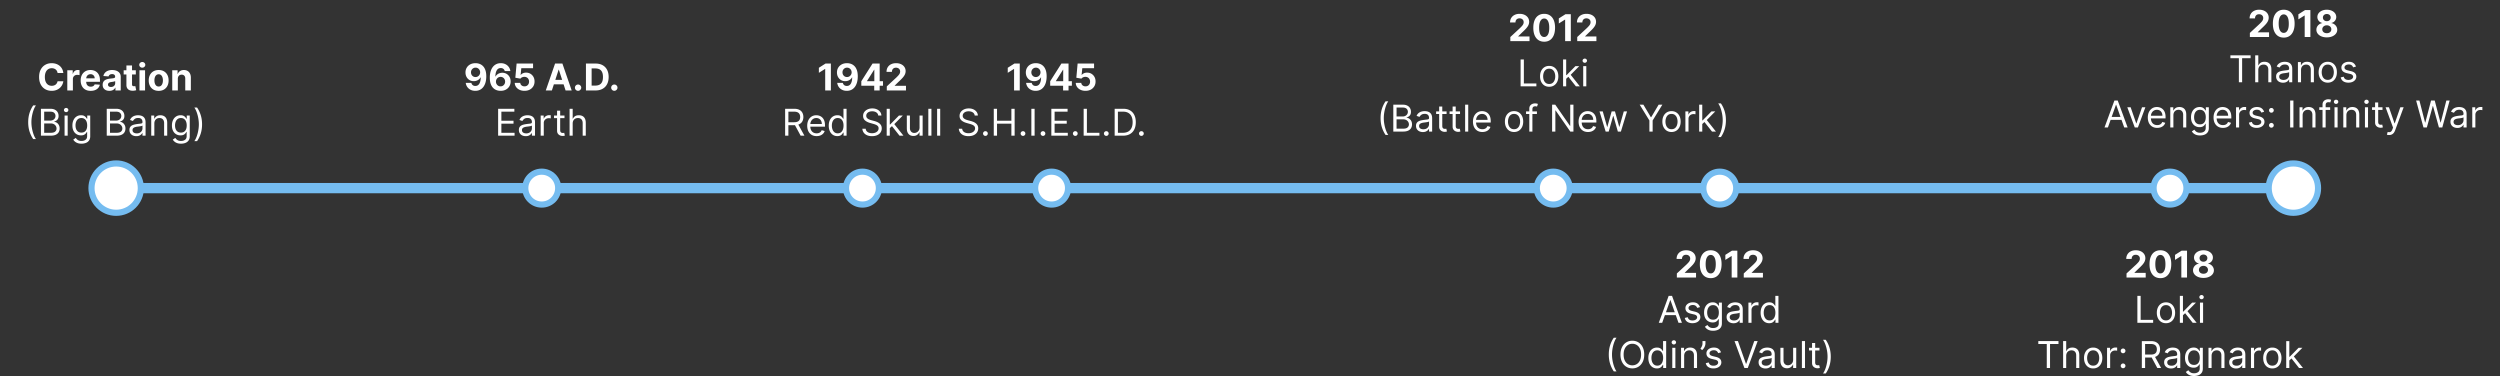 <svg xmlns="http://www.w3.org/2000/svg" width="1216" height="183" fill="none" viewBox="0 0 1216 183">
  <rect x="0" y="0" width="1216" height="183" fill="#333333" stroke="none"/>
  <path fill="#75BCF0" d="M56 89h1060v5H56z"/>
  <circle cx="56.5" cy="91.5" r="12" fill="#fff" stroke="#75BCF0" stroke-width="3"/>
  <circle cx="419.5" cy="91.5" r="8" fill="#fff" stroke="#75BCF0" stroke-width="3"/>
  <circle cx="511.5" cy="91.5" r="8" fill="#fff" stroke="#75BCF0" stroke-width="3"/>
  <circle cx="263.5" cy="91.5" r="8" fill="#fff" stroke="#75BCF0" stroke-width="3"/>
  <circle cx="755.5" cy="91.5" r="8" fill="#fff" stroke="#75BCF0" stroke-width="3"/>
  <circle cx="1055.5" cy="91.5" r="8" fill="#fff" stroke="#75BCF0" stroke-width="3"/>
  <circle cx="836.5" cy="91.5" r="8" fill="#fff" stroke="#75BCF0" stroke-width="3"/>
  <circle cx="1115.5" cy="91.5" r="12" fill="#fff" stroke="#75BCF0" stroke-width="3"/>
  <path fill="#fff" d="M30.799 35.492h-2.8a2.736 2.736 0 0 0-.313-.965 2.454 2.454 0 0 0-.608-.729 2.672 2.672 0 0 0-.856-.46 3.274 3.274 0 0 0-1.042-.16c-.678 0-1.268.169-1.77.505-.503.333-.893.818-1.17 1.458-.277.635-.416 1.406-.416 2.314 0 .933.139 1.717.416 2.352.28.635.673 1.114 1.176 1.438.503.324 1.084.486 1.745.486.37 0 .714-.05 1.029-.147.32-.098.603-.241.85-.428.247-.192.452-.425.614-.697.166-.273.28-.584.345-.933l2.8.012a5.224 5.224 0 0 1-1.7 3.228 5.444 5.444 0 0 1-1.727 1.036c-.664.251-1.416.377-2.256.377-1.168 0-2.212-.264-3.132-.793-.916-.528-1.64-1.293-2.173-2.294-.529-1.002-.793-2.214-.793-3.637 0-1.428.268-2.642.805-3.644.537-1.001 1.266-1.764 2.186-2.288.921-.529 1.956-.793 3.107-.793.759 0 1.462.107 2.11.32a5.35 5.35 0 0 1 1.732.933 4.8 4.8 0 0 1 1.227 1.49c.32.587.524 1.26.614 2.02ZM32.732 44v-9.818h2.64v1.713h.102c.18-.61.48-1.07.902-1.38a2.37 2.37 0 0 1 1.457-.474 4.106 4.106 0 0 1 .857.096v2.416a3.544 3.544 0 0 0-.531-.102 4.77 4.77 0 0 0-.62-.045c-.4 0-.758.088-1.074.262a1.93 1.93 0 0 0-.741.716c-.18.307-.269.66-.269 1.061V44h-2.723Zm11.383.192c-1.01 0-1.88-.205-2.608-.614a4.203 4.203 0 0 1-1.675-1.751c-.392-.759-.588-1.656-.588-2.691 0-1.01.196-1.897.588-2.66a4.347 4.347 0 0 1 1.656-1.783c.716-.426 1.555-.639 2.518-.639.648 0 1.25.104 1.81.313a4.012 4.012 0 0 1 1.47.927c.421.413.75.933.984 1.56.234.622.351 1.35.351 2.186v.748h-8.29V38.1h5.727c0-.392-.085-.74-.256-1.042a1.833 1.833 0 0 0-.71-.71 2.024 2.024 0 0 0-1.041-.261c-.413 0-.78.095-1.1.287a2.016 2.016 0 0 0-.741.76c-.179.316-.27.668-.275 1.056v1.604c0 .486.09.906.269 1.26.183.353.44.626.773.817.332.192.727.288 1.183.288.302 0 .58-.042.83-.128.252-.085.467-.213.646-.383.18-.17.315-.38.41-.627l2.518.166a3.44 3.44 0 0 1-.787 1.586c-.392.447-.899.797-1.52 1.048-.619.247-1.333.37-2.142.37Zm9.083-.007c-.627 0-1.185-.108-1.675-.326a2.696 2.696 0 0 1-1.163-.978c-.281-.434-.422-.975-.422-1.623 0-.546.1-1.004.3-1.375.2-.37.473-.669.819-.894a3.967 3.967 0 0 1 1.176-.512 8.952 8.952 0 0 1 1.393-.243c.571-.06 1.031-.115 1.38-.166.35-.055.604-.136.761-.243a.534.534 0 0 0 .237-.473v-.038c0-.405-.128-.718-.383-.94-.252-.221-.61-.332-1.074-.332-.49 0-.88.109-1.17.326a1.5 1.5 0 0 0-.575.805l-2.519-.204c.128-.597.38-1.113.754-1.547a3.62 3.62 0 0 1 1.451-1.01c.597-.239 1.287-.358 2.071-.358.546 0 1.068.064 1.566.192a4.1 4.1 0 0 1 1.336.594c.392.269.701.614.927 1.036.226.417.339.918.339 1.502V44h-2.582v-1.361h-.077a2.772 2.772 0 0 1-.633.811 2.93 2.93 0 0 1-.952.544c-.371.127-.8.191-1.285.191Zm.78-1.879c.4 0 .754-.079 1.06-.236a1.88 1.88 0 0 0 .723-.652 1.68 1.68 0 0 0 .262-.927v-1.042a1.46 1.46 0 0 1-.351.153 6.391 6.391 0 0 1-.493.122c-.183.034-.366.066-.55.096l-.498.07c-.32.047-.599.121-.837.224a1.33 1.33 0 0 0-.556.415c-.132.17-.199.384-.199.64 0 .37.135.653.403.85.273.191.618.287 1.036.287Zm12.084-8.124v2.045h-5.913v-2.045h5.913Zm-4.57-2.353h2.723v9.154c0 .251.038.447.115.588a.635.635 0 0 0 .32.288c.14.055.302.083.485.083.128 0 .256-.01.384-.032l.294-.058.428 2.027a7.684 7.684 0 0 1-.575.147 4.62 4.62 0 0 1-.902.108c-.656.026-1.231-.062-1.726-.262-.49-.2-.871-.511-1.144-.933-.273-.422-.407-.955-.402-1.598v-9.512ZM67.836 44v-9.818h2.723V44h-2.723Zm1.368-11.084a1.48 1.48 0 0 1-1.042-.402 1.306 1.306 0 0 1-.429-.979c0-.375.143-.696.429-.965a1.47 1.47 0 0 1 1.042-.409c.404 0 .75.137 1.035.41.29.268.435.59.435.964 0 .38-.145.706-.435.979-.285.268-.63.402-1.035.402Zm7.972 11.276c-.993 0-1.852-.211-2.576-.633a4.33 4.33 0 0 1-1.668-1.777c-.392-.763-.588-1.647-.588-2.653 0-1.014.196-1.9.588-2.659a4.28 4.28 0 0 1 1.668-1.777c.725-.426 1.583-.639 2.576-.639.993 0 1.85.213 2.57.64a4.268 4.268 0 0 1 1.674 1.776c.392.759.588 1.645.588 2.66 0 1.005-.196 1.89-.588 2.652a4.318 4.318 0 0 1-1.674 1.777c-.72.422-1.577.633-2.57.633Zm.013-2.11c.452 0 .829-.127 1.131-.383.303-.26.53-.614.684-1.061.158-.448.237-.957.237-1.528 0-.57-.08-1.08-.237-1.528-.153-.447-.381-.8-.684-1.06-.302-.26-.68-.39-1.131-.39-.456 0-.84.13-1.15.39-.308.26-.54.613-.698 1.06-.153.448-.23.957-.23 1.528 0 .571.077 1.08.23 1.528.158.447.39.8.697 1.06.311.257.695.384 1.15.384Zm9.313-3.758V44h-2.723v-9.818h2.595v1.732h.115a2.739 2.739 0 0 1 1.093-1.355c.512-.337 1.132-.505 1.86-.505.682 0 1.277.15 1.784.447.507.299.901.725 1.182 1.279.281.55.422 1.206.422 1.969V44h-2.723v-5.766c.004-.6-.149-1.07-.46-1.406-.311-.34-.74-.511-1.285-.511-.366 0-.69.079-.971.236a1.648 1.648 0 0 0-.653.69c-.153.299-.232.659-.236 1.08Zm-72.785 21.13c0-1.61.21-3.091.627-4.442a13.86 13.86 0 0 1 1.802-3.74h1.33a8.239 8.239 0 0 0-.863 1.56 15.207 15.207 0 0 0-.697 2.027c-.2.733-.358 1.491-.473 2.275a16.57 16.57 0 0 0-.166 2.32c0 1.015.098 2.044.294 3.088.196 1.044.46 2.013.793 2.908.332.895.703 1.624 1.112 2.186h-1.33a13.882 13.882 0 0 1-1.802-3.733c-.418-1.355-.627-2.838-.627-4.448ZM19.907 66V52.91h4.576c.912 0 1.664.157 2.257.472.592.311 1.033.73 1.323 1.26.29.523.434 1.105.434 1.744 0 .563-.1 1.027-.3 1.394a2.336 2.336 0 0 1-.78.87c-.32.212-.667.37-1.042.472v.128c.4.026.803.166 1.208.422.405.256.744.622 1.017 1.1.272.477.409 1.06.409 1.75 0 .657-.15 1.247-.448 1.771-.298.524-.769.94-1.412 1.247-.644.307-1.481.46-2.512.46h-4.73Zm1.585-1.406h3.145c1.035 0 1.77-.2 2.205-.601.439-.405.658-.895.658-1.47 0-.444-.113-.853-.338-1.228a2.451 2.451 0 0 0-.966-.907c-.417-.23-.912-.345-1.483-.345h-3.221v4.55Zm0-5.932h2.94a2.9 2.9 0 0 0 1.291-.281c.388-.188.695-.452.92-.793.23-.34.346-.741.346-1.202 0-.575-.2-1.063-.6-1.463-.401-.405-1.037-.608-1.906-.608h-2.991v4.347ZM31.409 66v-9.818h1.508V66H31.41Zm.767-11.455c-.294 0-.548-.1-.76-.3a.965.965 0 0 1-.314-.722.97.97 0 0 1 .313-.723c.213-.2.467-.3.761-.3s.545.1.754.3c.213.2.32.442.32.723a.956.956 0 0 1-.32.722c-.209.2-.46.3-.754.3Zm7.468 15.341c-.73 0-1.356-.093-1.88-.28-.524-.184-.96-.427-1.31-.73a3.987 3.987 0 0 1-.825-.958l1.202-.844c.136.179.309.383.518.614.209.234.494.436.856.607.367.174.846.262 1.439.262.792 0 1.446-.192 1.962-.576.515-.383.773-.984.773-1.802v-1.994h-.127a8.08 8.08 0 0 1-.474.664c-.2.26-.49.493-.869.697-.375.2-.882.3-1.521.3-.793 0-1.504-.187-2.135-.562-.627-.375-1.123-.92-1.49-1.636-.362-.716-.543-1.586-.543-2.608 0-1.006.177-1.882.53-2.627.355-.75.847-1.33 1.477-1.739.631-.413 1.36-.62 2.186-.62.64 0 1.147.106 1.522.32.379.208.669.447.87.715.204.265.361.482.472.653h.154v-1.56h1.457v10.1c0 .843-.192 1.53-.575 2.058a3.29 3.29 0 0 1-1.535 1.17c-.639.25-1.35.376-2.134.376Zm-.052-5.394c.605 0 1.117-.139 1.535-.416.417-.277.735-.675.952-1.195.217-.52.326-1.142.326-1.867 0-.707-.107-1.332-.32-1.873-.213-.54-.528-.965-.946-1.272-.417-.306-.933-.46-1.547-.46-.639 0-1.172.162-1.598.486-.422.324-.739.758-.952 1.304a5.04 5.04 0 0 0-.313 1.815c0 .682.106 1.285.32 1.81.217.519.536.928.958 1.226.426.294.955.442 1.585.442ZM51.916 66V52.91h4.577c.912 0 1.664.157 2.256.472.593.311 1.034.73 1.323 1.26.29.523.435 1.105.435 1.744 0 .563-.1 1.027-.3 1.394a2.337 2.337 0 0 1-.78.87c-.32.212-.667.37-1.042.472v.128c.4.026.803.166 1.208.422.405.256.744.622 1.016 1.1.273.477.41 1.06.41 1.75 0 .657-.15 1.247-.448 1.771-.298.524-.77.94-1.413 1.247-.643.307-1.48.46-2.512.46h-4.73Zm1.586-1.406h3.144c1.036 0 1.771-.2 2.206-.601.439-.405.658-.895.658-1.47 0-.444-.113-.853-.339-1.228a2.451 2.451 0 0 0-.965-.907c-.418-.23-.912-.345-1.483-.345h-3.221v4.55Zm0-5.932h2.94a2.9 2.9 0 0 0 1.291-.281c.388-.188.695-.452.92-.793.23-.34.346-.741.346-1.202 0-.575-.2-1.063-.601-1.463-.4-.405-1.036-.608-1.905-.608h-2.992v4.347Zm12.806 7.568a3.99 3.99 0 0 1-1.694-.351 2.907 2.907 0 0 1-1.208-1.03c-.298-.451-.447-.997-.447-1.636 0-.562.11-1.018.332-1.368.222-.353.518-.63.888-.83.371-.201.78-.35 1.228-.448.451-.102.905-.184 1.361-.243.597-.077 1.08-.134 1.451-.173.375-.042.648-.113.818-.21.175-.099.262-.27.262-.512v-.051c0-.63-.172-1.12-.517-1.47-.341-.35-.859-.525-1.554-.525-.72 0-1.284.158-1.694.473-.409.316-.696.652-.862 1.01l-1.432-.51c.255-.598.596-1.062 1.023-1.394a3.84 3.84 0 0 1 1.406-.704 5.84 5.84 0 0 1 1.508-.204c.316 0 .678.038 1.087.115a3.48 3.48 0 0 1 1.195.454c.388.23.71.577.965 1.042.256.464.384 1.086.384 1.866V66h-1.509v-1.33h-.076a2.655 2.655 0 0 1-.512.684c-.238.243-.556.45-.952.62-.396.17-.88.256-1.451.256Zm.23-1.355c.597 0 1.1-.117 1.509-.352a2.392 2.392 0 0 0 1.252-2.077v-1.38c-.064.076-.204.146-.421.21-.213.06-.46.113-.742.16a33.842 33.842 0 0 1-1.444.192 5.77 5.77 0 0 0-1.1.25c-.337.11-.61.278-.818.504-.205.222-.307.524-.307.908 0 .524.194.92.582 1.189.392.264.888.396 1.49.396Zm8.532-4.781V66h-1.51v-9.818h1.458v1.534h.128c.23-.499.58-.9 1.048-1.202.469-.307 1.074-.46 1.815-.46.665 0 1.247.136 1.745.41.499.267.887.677 1.164 1.226.277.546.415 1.236.415 2.071V66h-1.508v-6.136c0-.772-.2-1.372-.601-1.803-.4-.435-.95-.652-1.65-.652-.481 0-.911.105-1.29.313a2.24 2.24 0 0 0-.89.914c-.216.4-.325.887-.325 1.458Zm12.984 9.792c-.729 0-1.355-.093-1.88-.28-.524-.184-.96-.427-1.31-.73a3.987 3.987 0 0 1-.825-.958l1.202-.844c.137.179.31.383.518.614.209.234.494.436.856.607.367.174.846.262 1.439.262.792 0 1.446-.192 1.962-.576.516-.383.773-.984.773-1.802v-1.994h-.127a8.28 8.28 0 0 1-.473.664c-.2.26-.49.493-.87.697-.375.2-.882.3-1.521.3-.793 0-1.504-.187-2.135-.562-.626-.375-1.123-.92-1.49-1.636-.362-.716-.543-1.586-.543-2.608 0-1.006.177-1.882.531-2.627.354-.75.846-1.33 1.477-1.739.63-.413 1.359-.62 2.186-.62.639 0 1.146.106 1.52.32.38.208.67.447.87.715.205.265.362.482.473.653h.154v-1.56h1.457v10.1c0 .843-.192 1.53-.575 2.058-.38.532-.89.922-1.534 1.17-.64.25-1.351.376-2.135.376Zm-.051-5.394c.605 0 1.116-.139 1.534-.416.417-.277.735-.675.952-1.195.217-.52.326-1.142.326-1.867 0-.707-.106-1.332-.32-1.873-.213-.54-.528-.965-.946-1.272-.417-.306-.933-.46-1.546-.46-.64 0-1.172.162-1.598.486-.422.324-.74.758-.953 1.304a5.04 5.04 0 0 0-.313 1.815c0 .682.107 1.285.32 1.81.217.519.537.928.958 1.226.427.294.955.442 1.586.442Zm10.278-4.015c0 1.611-.211 3.094-.633 4.45a13.738 13.738 0 0 1-1.796 3.732h-1.33a7.99 7.99 0 0 0 .857-1.56c.268-.613.503-1.287.703-2.02.2-.737.356-1.497.467-2.281a16.05 16.05 0 0 0 .172-2.32c0-1.015-.098-2.044-.294-3.088a17.753 17.753 0 0 0-.792-2.909c-.333-.894-.703-1.623-1.113-2.186h1.33a13.716 13.716 0 0 1 1.796 3.74c.422 1.35.633 2.832.633 4.442ZM404.143 30.91V44h-2.768V33.536h-.076l-2.998 1.88V32.96l3.241-2.052h2.601Zm7.848-.18a5.65 5.65 0 0 1 1.943.339 4.471 4.471 0 0 1 1.675 1.08c.494.495.884 1.15 1.17 1.969.289.814.436 1.813.441 2.998 0 1.112-.126 2.105-.377 2.978-.248.87-.603 1.61-1.068 2.218a4.662 4.662 0 0 1-1.681 1.394c-.656.315-1.389.473-2.199.473-.874 0-1.645-.168-2.314-.505a4.344 4.344 0 0 1-1.617-1.387 4.314 4.314 0 0 1-.735-1.982h2.729c.107.478.331.848.671 1.113.341.26.763.39 1.266.39.852 0 1.5-.371 1.943-1.113.443-.745.667-1.766.671-3.062h-.089c-.196.384-.46.714-.793.991a3.679 3.679 0 0 1-1.144.633 4.07 4.07 0 0 1-1.361.224c-.772 0-1.46-.181-2.065-.544a3.904 3.904 0 0 1-1.432-1.495c-.349-.635-.524-1.36-.524-2.173-.004-.878.198-1.66.607-2.346a4.278 4.278 0 0 1 1.713-1.611c.738-.392 1.594-.586 2.57-.582Zm.019 2.173c-.43 0-.814.103-1.15.307a2.26 2.26 0 0 0-.793.825 2.28 2.28 0 0 0-.281 1.157c0 .43.093.818.281 1.163.192.341.452.614.78.818.332.2.711.3 1.138.3a2.192 2.192 0 0 0 1.598-.67c.204-.213.364-.459.479-.735.115-.277.173-.572.173-.883a2.372 2.372 0 0 0-.294-1.137 2.247 2.247 0 0 0-.793-.831 2.116 2.116 0 0 0-1.138-.314Zm6.929 8.796v-2.18l5.465-8.61h1.88v3.017h-1.113l-3.445 5.453v.102h7.766v2.218h-10.553ZM425.222 44v-2.966l.052-.965v-9.16h2.595V44h-2.647Zm6.114 0v-1.994l4.66-4.315c.397-.384.729-.729.997-1.035.273-.307.48-.608.62-.902a2.23 2.23 0 0 0 .211-.965c0-.383-.087-.714-.262-.99a1.713 1.713 0 0 0-.716-.646 2.24 2.24 0 0 0-1.029-.23c-.4 0-.75.08-1.048.242a1.675 1.675 0 0 0-.69.697c-.162.303-.243.663-.243 1.08h-2.627c0-.856.194-1.6.581-2.23a3.885 3.885 0 0 1 1.63-1.464c.699-.345 1.505-.518 2.416-.518.938 0 1.754.166 2.449.499.698.328 1.242.784 1.63 1.368.387.583.581 1.252.581 2.007 0 .494-.098.982-.294 1.464-.192.481-.535 1.016-1.029 1.604-.494.584-1.191 1.285-2.09 2.103l-1.911 1.873v.09h5.497V44h-9.333Zm-49.45 22V52.91h4.423c1.023 0 1.863.174 2.519.523.656.345 1.142.82 1.457 1.426.315.605.473 1.293.473 2.064 0 .772-.158 1.456-.473 2.052-.315.597-.799 1.066-1.451 1.406-.652.337-1.485.505-2.499.505h-3.58v-1.431h3.529c.699 0 1.261-.103 1.687-.307.431-.205.742-.495.933-.87.196-.379.295-.83.295-1.355 0-.524-.099-.982-.295-1.374-.196-.392-.509-.695-.939-.908-.431-.217-.999-.326-1.707-.326h-2.787V66h-1.585Zm6.162-5.88L391.27 66h-1.841l-3.171-5.88h1.79Zm9.158 6.084c-.946 0-1.762-.208-2.448-.626a4.205 4.205 0 0 1-1.579-1.764c-.366-.759-.55-1.64-.55-2.646s.184-1.892.55-2.66c.371-.77.887-1.372 1.547-1.802.665-.435 1.44-.652 2.327-.652.511 0 1.016.085 1.515.256.498.17.952.447 1.361.83.409.38.735.883.978 1.51.243.626.364 1.397.364 2.313v.64h-7.568v-1.305h6.034c0-.554-.11-1.048-.332-1.483a2.5 2.5 0 0 0-.933-1.029c-.401-.251-.874-.377-1.419-.377-.601 0-1.121.15-1.56.447a2.937 2.937 0 0 0-1.003 1.151c-.235.473-.352.98-.352 1.521v.87c0 .741.128 1.37.383 1.885.26.512.621.902 1.081 1.17.46.264.995.396 1.604.396.396 0 .754-.055 1.074-.166a2.29 2.29 0 0 0 .837-.511c.235-.23.416-.516.544-.857l1.457.41a3.228 3.228 0 0 1-.773 1.303c-.363.371-.81.66-1.343.87-.532.204-1.131.306-1.796.306Zm10.068 0c-.819 0-1.541-.206-2.167-.62-.627-.417-1.117-1.005-1.47-1.764-.354-.763-.531-1.664-.531-2.703 0-1.032.177-1.927.531-2.685.353-.759.845-1.345 1.476-1.758.631-.413 1.359-.62 2.186-.62.639 0 1.144.106 1.515.32.375.208.661.447.857.715.2.265.355.482.466.653h.128v-4.833h1.509V66h-1.458v-1.508h-.179a9.578 9.578 0 0 1-.473.677c-.204.269-.496.51-.875.722-.38.21-.885.313-1.515.313Zm.204-1.355c.605 0 1.117-.157 1.534-.473.418-.32.735-.76.953-1.323.217-.566.326-1.22.326-1.962 0-.733-.107-1.374-.32-1.924-.213-.554-.528-.985-.946-1.291-.418-.311-.933-.467-1.547-.467-.639 0-1.172.164-1.598.492-.422.324-.739.765-.952 1.323-.209.554-.313 1.177-.313 1.867 0 .699.106 1.334.319 1.905.217.566.537 1.018.959 1.355.426.332.954.498 1.585.498Zm19.694-8.667a2.008 2.008 0 0 0-.933-1.509c-.546-.358-1.215-.537-2.007-.537-.58 0-1.087.094-1.522.282-.43.187-.767.445-1.01.773a1.857 1.857 0 0 0-.357 1.119c0 .35.083.65.249.9.17.248.388.455.652.621.264.162.541.296.831.403.29.102.556.185.799.249l1.329.358c.341.09.72.213 1.138.37.422.158.825.373 1.208.646.388.269.708.614.959 1.036.251.422.377.94.377 1.553 0 .707-.185 1.347-.556 1.918-.366.57-.903 1.024-1.611 1.361-.703.337-1.557.505-2.563.505-.937 0-1.749-.151-2.435-.454-.682-.302-1.219-.724-1.611-1.265-.388-.541-.607-1.17-.659-1.886h1.637c.042.494.209.903.498 1.227a2.7 2.7 0 0 0 1.113.716c.451.154.937.23 1.457.23.605 0 1.148-.098 1.63-.294.482-.2.863-.477 1.144-.83a1.97 1.97 0 0 0 .422-1.254c0-.434-.121-.788-.364-1.06a2.678 2.678 0 0 0-.959-.665 10.06 10.06 0 0 0-1.285-.448l-1.611-.46c-1.022-.294-1.832-.714-2.429-1.26-.596-.545-.895-1.258-.895-2.14 0-.734.199-1.373.595-1.918.4-.55.937-.976 1.611-1.279.677-.306 1.434-.46 2.269-.46.844 0 1.594.151 2.25.454.656.298 1.176.707 1.56 1.227.387.52.592 1.11.613 1.77h-1.534Zm5.521 6.238-.025-1.866h.306l4.296-4.372h1.866l-4.576 4.628h-.128l-1.739 1.61ZM431.287 66V52.91h1.508V66h-1.508Zm6.239 0-3.836-4.858 1.074-1.048L439.443 66h-1.917Zm9.739-4.014v-5.804h1.509V66h-1.509v-1.662h-.102a3.22 3.22 0 0 1-1.074 1.272c-.485.345-1.099.518-1.841.518-.613 0-1.159-.134-1.636-.403-.477-.273-.852-.682-1.125-1.227-.273-.55-.409-1.242-.409-2.078v-6.238h1.508v6.136c0 .716.201 1.287.601 1.713.405.426.921.64 1.547.64.375 0 .757-.096 1.144-.288.392-.192.721-.486.985-.882.268-.397.402-.902.402-1.515Zm5.78-9.077V66h-1.508V52.91h1.508Zm4.272 0V66h-1.509V52.91h1.509Zm38.694-21.999V44h-2.767V33.536h-.077l-2.998 1.88V32.96l3.241-2.052h2.601Zm7.848-.18a5.65 5.65 0 0 1 1.943.339 4.471 4.471 0 0 1 1.675 1.08c.494.495.884 1.15 1.17 1.969.29.814.437 1.813.441 2.998 0 1.112-.126 2.105-.377 2.978-.247.87-.603 1.61-1.068 2.218a4.662 4.662 0 0 1-1.681 1.394c-.656.315-1.389.473-2.199.473-.873 0-1.645-.168-2.314-.505a4.344 4.344 0 0 1-1.617-1.387 4.314 4.314 0 0 1-.735-1.982h2.729c.107.478.331.848.672 1.113.341.26.762.39 1.265.39.853 0 1.5-.371 1.943-1.113.444-.745.667-1.766.672-3.062h-.09c-.196.384-.46.714-.793.991a3.679 3.679 0 0 1-1.144.633 4.07 4.07 0 0 1-1.361.224c-.772 0-1.46-.181-2.065-.544a3.904 3.904 0 0 1-1.432-1.495c-.349-.635-.524-1.36-.524-2.173-.004-.878.198-1.66.607-2.346a4.287 4.287 0 0 1 1.714-1.611c.737-.392 1.593-.586 2.569-.582Zm.019 2.173c-.43 0-.814.103-1.15.307a2.26 2.26 0 0 0-.793.825 2.29 2.29 0 0 0-.281 1.157c0 .43.094.818.281 1.163.192.341.452.614.78.818.332.2.712.3 1.138.3a2.192 2.192 0 0 0 1.598-.67c.204-.213.364-.459.479-.735.115-.277.173-.572.173-.883a2.372 2.372 0 0 0-.294-1.137 2.247 2.247 0 0 0-.793-.831 2.116 2.116 0 0 0-1.138-.314Zm6.929 8.796v-2.18l5.465-8.61h1.88v3.017h-1.112l-3.446 5.453v.102h7.767v2.218h-10.554ZM517.091 44v-2.966l.051-.965v-9.16h2.595V44h-2.646Zm10.895.179c-.904 0-1.709-.166-2.416-.499-.703-.332-1.262-.79-1.675-1.374a3.533 3.533 0 0 1-.646-2.007h2.685c.03.507.243.918.639 1.234.397.315.867.473 1.413.473.435 0 .818-.096 1.15-.288a2.06 2.06 0 0 0 .787-.812c.191-.35.287-.75.287-1.201 0-.46-.098-.865-.294-1.215a2.072 2.072 0 0 0-.799-.818 2.352 2.352 0 0 0-1.169-.3 2.77 2.77 0 0 0-1.119.236 2.016 2.016 0 0 0-.837.646l-2.461-.441.62-6.904h8.002v2.263h-5.72l-.339 3.279h.077c.23-.324.577-.592 1.041-.805.465-.214.985-.32 1.56-.32.788 0 1.492.185 2.109.556.618.37 1.106.88 1.464 1.528.358.643.535 1.385.531 2.224.004.882-.2 1.666-.614 2.352a4.326 4.326 0 0 1-1.719 1.611c-.733.388-1.586.582-2.557.582Zm-53.893 12.003a2.008 2.008 0 0 0-.933-1.509c-.546-.358-1.215-.537-2.007-.537-.58 0-1.087.094-1.522.282-.43.187-.767.445-1.01.773a1.858 1.858 0 0 0-.358 1.119c0 .35.084.65.25.9.17.248.387.455.652.621.264.162.541.296.831.403.289.102.556.185.799.249l1.329.358c.341.09.72.213 1.138.37.422.158.825.373 1.208.646.388.269.707.614.959 1.036.251.422.377.94.377 1.553 0 .707-.185 1.347-.556 1.918-.367.57-.903 1.024-1.611 1.361-.703.337-1.557.505-2.563.505-.938 0-1.749-.151-2.435-.454-.682-.302-1.219-.724-1.611-1.265-.388-.541-.608-1.17-.659-1.886h1.637c.042.494.209.903.498 1.227a2.7 2.7 0 0 0 1.113.716c.451.154.937.23 1.457.23.605 0 1.148-.098 1.63-.294.481-.2.863-.477 1.144-.83a1.97 1.97 0 0 0 .422-1.254c0-.434-.122-.788-.364-1.06a2.678 2.678 0 0 0-.959-.665c-.397-.17-.825-.32-1.285-.448l-1.611-.46c-1.023-.294-1.832-.714-2.429-1.26-.596-.545-.895-1.258-.895-2.14 0-.734.198-1.373.595-1.918.4-.55.937-.976 1.611-1.279.677-.306 1.434-.46 2.269-.46.843 0 1.593.151 2.25.454.656.298 1.176.707 1.559 1.227.388.52.593 1.11.614 1.77h-1.534Zm5.214 9.92c-.315 0-.586-.113-.812-.339a1.11 1.11 0 0 1-.338-.811c0-.316.113-.586.338-.812.226-.226.497-.339.812-.339.316 0 .586.113.812.339.226.226.339.496.339.812 0 .209-.053.4-.16.575a1.197 1.197 0 0 1-.415.422 1.101 1.101 0 0 1-.576.153Zm4.062-.102V52.91h1.586v5.829h6.98v-5.83h1.585V66h-1.585v-5.855h-6.98V66h-1.586Zm14.22.102c-.316 0-.586-.113-.812-.339a1.107 1.107 0 0 1-.339-.811c0-.316.113-.586.339-.812.226-.226.496-.339.812-.339.315 0 .585.113.811.339.226.226.339.496.339.812 0 .209-.053.4-.16.575a1.19 1.19 0 0 1-.415.422 1.098 1.098 0 0 1-.575.153Zm5.647-13.193V66h-1.585V52.91h1.585Zm4.073 13.193c-.315 0-.586-.113-.812-.339a1.11 1.11 0 0 1-.338-.811c0-.316.113-.586.338-.812.226-.226.497-.339.812-.339.316 0 .586.113.812.339.226.226.339.496.339.812 0 .209-.053.4-.16.575a1.191 1.191 0 0 1-.416.422c-.17.102-.362.153-.575.153Zm4.062-.102V52.91h7.901v1.405h-6.315v4.424h5.906v1.406h-5.906v4.449h6.417V66h-8.003Zm11.653.102c-.315 0-.586-.113-.812-.339a1.107 1.107 0 0 1-.339-.811c0-.316.113-.586.339-.812.226-.226.497-.339.812-.339.315 0 .586.113.812.339.226.226.339.496.339.812 0 .209-.054.4-.16.575a1.191 1.191 0 0 1-.416.422c-.17.102-.362.153-.575.153Zm4.062-.102V52.91h1.585v11.684h6.086V66h-7.671Zm11.02.102c-.315 0-.586-.113-.812-.339a1.106 1.106 0 0 1-.338-.811c0-.316.112-.586.338-.812.226-.226.497-.339.812-.339.315 0 .586.113.812.339.226.226.339.496.339.812 0 .209-.054.4-.16.575a1.191 1.191 0 0 1-.416.422c-.17.102-.362.153-.575.153Zm8.102-.102h-4.04V52.91h4.219c1.27 0 2.357.261 3.26.785.903.52 1.596 1.268 2.077 2.244.482.971.723 2.135.723 3.49 0 1.364-.243 2.538-.729 3.522a5.193 5.193 0 0 1-2.122 2.263c-.929.524-2.058.786-3.388.786Zm-2.455-1.406h2.353c1.082 0 1.979-.21 2.691-.627a3.86 3.86 0 0 0 1.591-1.783c.35-.771.525-1.69.525-2.755 0-1.057-.173-1.967-.518-2.73-.345-.767-.861-1.355-1.547-1.764-.686-.413-1.541-.62-2.563-.62h-2.532v10.279Zm11.421 1.508c-.315 0-.585-.113-.811-.339a1.107 1.107 0 0 1-.339-.811c0-.316.113-.586.339-.812.226-.226.496-.339.811-.339.316 0 .586.113.812.339.226.226.339.496.339.812 0 .209-.053.4-.16.575a1.197 1.197 0 0 1-.415.422 1.099 1.099 0 0 1-.576.153ZM231.302 30.73c.674 0 1.321.113 1.944.339a4.475 4.475 0 0 1 1.674 1.08c.495.495.885 1.15 1.17 1.969.29.814.437 1.813.441 2.998 0 1.112-.126 2.105-.377 2.978-.247.87-.603 1.61-1.067 2.218a4.665 4.665 0 0 1-1.682 1.394c-.656.315-1.389.473-2.198.473-.874 0-1.645-.168-2.314-.505a4.355 4.355 0 0 1-1.618-1.387 4.336 4.336 0 0 1-.735-1.982h2.73c.106.478.33.848.671 1.113.341.26.763.39 1.266.39.852 0 1.5-.371 1.943-1.113.443-.745.667-1.766.671-3.062h-.09c-.196.384-.46.714-.792.991a3.701 3.701 0 0 1-1.144.633 4.07 4.07 0 0 1-1.362.224c-.771 0-1.459-.181-2.064-.544a3.89 3.89 0 0 1-1.432-1.495c-.35-.635-.524-1.36-.524-2.173-.005-.878.198-1.66.607-2.346a4.278 4.278 0 0 1 1.713-1.611c.737-.392 1.594-.586 2.569-.582Zm.02 2.173c-.431 0-.814.103-1.151.307-.332.205-.597.48-.793.825a2.3 2.3 0 0 0-.281 1.157c0 .43.094.818.281 1.163.192.341.452.614.78.818.333.2.712.3 1.138.3a2.193 2.193 0 0 0 1.598-.67c.205-.213.364-.459.479-.735a2.35 2.35 0 0 0-.121-2.02 2.247 2.247 0 0 0-.793-.831 2.11 2.11 0 0 0-1.137-.314Zm12.151 11.276a5.924 5.924 0 0 1-1.95-.339 4.435 4.435 0 0 1-1.674-1.08c-.495-.499-.887-1.16-1.177-1.982-.285-.822-.428-1.832-.428-3.03.004-1.099.13-2.081.377-2.946.252-.87.61-1.607 1.074-2.212a4.702 4.702 0 0 1 1.681-1.38c.652-.32 1.383-.48 2.193-.48.873 0 1.645.17 2.314.511a4.262 4.262 0 0 1 1.611 1.375c.409.58.656 1.23.741 1.95h-2.729c-.107-.457-.331-.815-.672-1.075-.34-.26-.762-.39-1.265-.39-.852 0-1.5.371-1.943 1.113-.439.741-.663 1.75-.672 3.023h.09c.196-.388.46-.718.793-.99a3.611 3.611 0 0 1 1.144-.633c.43-.15.884-.224 1.361-.224.776 0 1.466.183 2.071.55.605.362 1.083.86 1.432 1.495.35.635.524 1.362.524 2.18 0 .886-.206 1.675-.62 2.365a4.298 4.298 0 0 1-1.719 1.624c-.733.388-1.585.58-2.557.575Zm-.013-2.173a2.158 2.158 0 0 0 1.937-1.138c.192-.35.288-.742.288-1.176 0-.435-.096-.825-.288-1.17a2.127 2.127 0 0 0-1.918-1.131c-.319 0-.615.06-.888.179a2.226 2.226 0 0 0-.71.498 2.399 2.399 0 0 0-.645 1.63c0 .422.096.808.287 1.157.196.35.461.629.793.838.337.208.718.313 1.144.313Zm11.653 2.173c-.904 0-1.709-.166-2.416-.499-.703-.332-1.262-.79-1.675-1.374a3.533 3.533 0 0 1-.646-2.007h2.685c.03.507.243.918.639 1.234.397.315.867.473 1.413.473a2.26 2.26 0 0 0 1.15-.288 2.06 2.06 0 0 0 .787-.812c.191-.35.287-.75.287-1.201 0-.46-.098-.865-.294-1.215a2.079 2.079 0 0 0-.799-.818 2.353 2.353 0 0 0-1.17-.3c-.383 0-.756.078-1.118.236a2.016 2.016 0 0 0-.837.646l-2.461-.441.62-6.904h8.002v2.263h-5.72l-.339 3.279h.076c.231-.324.578-.592 1.042-.805.465-.214.985-.32 1.56-.32.788 0 1.492.185 2.109.556.618.37 1.106.88 1.464 1.528.358.643.535 1.385.531 2.224.004.882-.201 1.666-.614 2.352a4.326 4.326 0 0 1-1.719 1.611c-.733.388-1.586.582-2.557.582ZM268.432 44h-2.966l4.52-13.09h3.566L278.065 44h-2.966l-3.279-10.1h-.102L268.432 44Zm-.185-5.146h7.006v2.16h-7.006v-2.16Zm12.934 5.312a1.49 1.49 0 0 1-1.086-.447 1.491 1.491 0 0 1-.448-1.087c0-.417.149-.776.448-1.074a1.49 1.49 0 0 1 1.086-.447c.409 0 .767.149 1.074.447.307.298.46.657.46 1.074 0 .281-.072.54-.217.774-.141.23-.326.415-.556.556-.23.136-.484.204-.761.204Zm8.462-.166h-4.641V30.91h4.679c1.317 0 2.45.261 3.401.785a5.303 5.303 0 0 1 2.192 2.244c.516.976.773 2.143.773 3.503 0 1.363-.257 2.535-.773 3.515a5.312 5.312 0 0 1-2.205 2.257c-.955.524-2.097.786-3.426.786Zm-1.873-2.371h1.758c.818 0 1.506-.145 2.064-.435.563-.294.985-.748 1.266-1.362.285-.617.428-1.414.428-2.39 0-.968-.143-1.758-.428-2.372-.281-.613-.701-1.065-1.259-1.355-.559-.29-1.247-.434-2.065-.434h-1.764v8.348Zm11.042 2.537c-.422 0-.784-.149-1.087-.447a1.494 1.494 0 0 1-.447-1.087c0-.417.149-.776.447-1.074a1.494 1.494 0 0 1 1.087-.447c.409 0 .767.149 1.074.447.307.298.46.657.46 1.074 0 .281-.072.54-.217.774-.141.23-.326.415-.556.556-.23.136-.484.204-.761.204ZM242.286 66V52.91h7.901v1.405h-6.315v4.424h5.906v1.406h-5.906v4.449h6.417V66h-8.003Zm13.443.23a3.991 3.991 0 0 1-1.694-.351 2.906 2.906 0 0 1-1.208-1.03c-.298-.451-.448-.997-.448-1.636 0-.562.111-1.018.333-1.368.221-.353.518-.63.888-.83.371-.201.78-.35 1.228-.448.451-.102.905-.184 1.361-.243.597-.077 1.08-.134 1.451-.173.375-.042.648-.113.818-.21.175-.099.262-.27.262-.512v-.051c0-.63-.172-1.12-.517-1.47-.341-.35-.859-.525-1.554-.525-.72 0-1.284.158-1.694.473-.409.316-.696.652-.862 1.01l-1.432-.51c.255-.598.596-1.062 1.022-1.394.431-.337.9-.571 1.407-.704a5.837 5.837 0 0 1 1.508-.204c.316 0 .678.038 1.087.115.413.073.812.224 1.195.454.388.23.71.577.965 1.042.256.464.384 1.086.384 1.866V66h-1.509v-1.33h-.076a2.67 2.67 0 0 1-.512.684c-.238.243-.556.45-.952.62-.396.17-.88.256-1.451.256Zm.23-1.355c.597 0 1.099-.117 1.509-.352a2.396 2.396 0 0 0 1.252-2.077v-1.38c-.064.076-.204.146-.422.21-.213.06-.46.113-.741.16a34 34 0 0 1-1.445.192 5.77 5.77 0 0 0-1.099.25c-.337.11-.609.278-.818.504-.205.222-.307.524-.307.908 0 .524.194.92.582 1.189.392.264.888.396 1.489.396ZM262.982 66v-9.818h1.458v1.483h.102c.179-.486.503-.88.971-1.183a2.864 2.864 0 0 1 1.586-.454c.111 0 .249.003.415.007.166.004.292.01.377.019v1.534a4.45 4.45 0 0 0-.351-.057 3.467 3.467 0 0 0-.569-.045c-.477 0-.904.1-1.279.3-.37.196-.664.469-.882.818a2.21 2.21 0 0 0-.319 1.183V66h-1.509Zm11.583-9.818v1.278h-5.088v-1.278h5.088Zm-3.605-2.352h1.508v9.358c0 .426.062.745.185.958.128.21.29.35.486.422.2.068.411.103.633.103.166 0 .303-.01.409-.026l.256-.051.307 1.355a3.085 3.085 0 0 1-.429.115 3.147 3.147 0 0 1-.696.064c-.427 0-.844-.092-1.253-.275a2.485 2.485 0 0 1-1.01-.837c-.264-.375-.396-.848-.396-1.42V53.83Zm7.593 6.264V66h-1.508V52.91h1.508v4.806h.128a2.77 2.77 0 0 1 1.036-1.208c.464-.303 1.082-.454 1.853-.454.669 0 1.255.134 1.758.403.503.264.893.67 1.17 1.22.281.546.422 1.24.422 2.084V66h-1.509v-6.136c0-.78-.202-1.383-.607-1.81-.401-.43-.957-.645-1.668-.645-.495 0-.938.105-1.33.313a2.287 2.287 0 0 0-.92.914c-.222.4-.333.887-.333 1.458ZM734.624 20v-1.994l4.659-4.315a17.7 17.7 0 0 0 .998-1.036c.272-.306.479-.607.62-.9.14-.299.211-.62.211-.966 0-.383-.088-.714-.263-.99a1.717 1.717 0 0 0-.715-.646 2.247 2.247 0 0 0-1.03-.23c-.4 0-.75.08-1.048.242a1.675 1.675 0 0 0-.69.697c-.162.303-.243.663-.243 1.08h-2.627c0-.856.194-1.6.581-2.23a3.891 3.891 0 0 1 1.63-1.464c.699-.345 1.505-.518 2.417-.518.937 0 1.753.166 2.448.499.699.328 1.242.784 1.63 1.368.387.583.581 1.252.581 2.007 0 .494-.098.982-.294 1.464-.191.481-.534 1.016-1.029 1.604-.494.584-1.191 1.285-2.09 2.103l-1.911 1.873v.09h5.497V20h-9.332Zm16.47.288c-1.099-.005-2.045-.275-2.838-.812-.788-.537-1.395-1.315-1.822-2.333-.421-1.019-.63-2.244-.626-3.676 0-1.427.211-2.644.633-3.65.426-1.005 1.033-1.77 1.822-2.294.792-.529 1.736-.793 2.831-.793s2.037.264 2.826.793c.792.528 1.402 1.295 1.828 2.3.426 1.002.637 2.217.633 3.644 0 1.436-.214 2.664-.64 3.682-.422 1.019-1.027 1.796-1.815 2.333-.788.537-1.732.806-2.832.806Zm0-2.295c.75 0 1.349-.377 1.796-1.131.448-.755.669-1.886.665-3.395 0-.993-.102-1.82-.307-2.48-.2-.66-.485-1.157-.856-1.49A1.87 1.87 0 0 0 751.094 9c-.745 0-1.342.373-1.789 1.119-.448.746-.674 1.862-.678 3.35 0 1.005.1 1.845.3 2.518.205.669.493 1.172.863 1.508a1.89 1.89 0 0 0 1.304.499Zm12.955-11.084V20h-2.767V9.536h-.077l-2.998 1.88V8.96l3.241-2.052h2.601ZM767.161 20v-1.994l4.659-4.315a17.7 17.7 0 0 0 .998-1.036c.272-.306.479-.607.62-.9.14-.299.211-.62.211-.966 0-.383-.088-.714-.262-.99a1.726 1.726 0 0 0-.716-.646 2.246 2.246 0 0 0-1.029-.23c-.401 0-.75.08-1.049.242a1.675 1.675 0 0 0-.69.697c-.162.303-.243.663-.243 1.08h-2.627c0-.856.194-1.6.582-2.23a3.883 3.883 0 0 1 1.629-1.464c.699-.345 1.505-.518 2.417-.518.937 0 1.753.166 2.448.499.699.328 1.242.784 1.63 1.368.388.583.581 1.252.581 2.007 0 .494-.098.982-.294 1.464-.191.481-.534 1.016-1.029 1.604-.494.584-1.191 1.285-2.09 2.103l-1.911 1.873v.09h5.497V20h-9.332Zm-27.54 22V28.91h1.586v11.684h6.085V42h-7.671Zm13.909.205c-.886 0-1.664-.211-2.333-.633-.664-.422-1.184-1.012-1.559-1.77-.371-.76-.556-1.646-.556-2.66 0-1.023.185-1.915.556-2.678.375-.763.895-1.355 1.559-1.777.669-.422 1.447-.633 2.333-.633.887 0 1.662.21 2.327.633.669.422 1.189 1.014 1.56 1.777.375.763.562 1.655.562 2.678 0 1.014-.187 1.9-.562 2.66-.371.758-.891 1.348-1.56 1.77-.665.422-1.44.633-2.327.633Zm0-1.356c.674 0 1.228-.172 1.662-.517.435-.346.757-.8.966-1.362a5.231 5.231 0 0 0 .313-1.828 5.29 5.29 0 0 0-.313-1.835 3.093 3.093 0 0 0-.966-1.374c-.434-.35-.988-.524-1.662-.524-.673 0-1.227.175-1.661.524-.435.35-.757.808-.966 1.374a5.285 5.285 0 0 0-.313 1.835c0 .656.105 1.266.313 1.828a3.05 3.05 0 0 0 .966 1.362c.434.345.988.517 1.661.517Zm8.158-2.428-.025-1.867h.307l4.295-4.372h1.866l-4.576 4.628h-.128l-1.739 1.61ZM760.282 42V28.91h1.509V42h-1.509Zm6.239 0-3.836-4.858 1.074-1.048L768.438 42h-1.917Zm3.552 0v-9.818h1.509V42h-1.509Zm.767-11.454c-.294 0-.547-.1-.761-.301a.968.968 0 0 1-.313-.722.97.97 0 0 1 .313-.723c.214-.2.467-.3.761-.3s.546.1.754.3c.213.2.32.441.32.723a.957.957 0 0 1-.32.722c-.208.2-.46.3-.754.3Zm-99.327 26.909c0-1.611.209-3.092.627-4.443a13.856 13.856 0 0 1 1.802-3.74h1.33a8.2 8.2 0 0 0-.863 1.56 15.193 15.193 0 0 0-.697 2.027c-.2.733-.358 1.491-.473 2.275a16.539 16.539 0 0 0-.166 2.32c0 1.015.098 2.044.294 3.088.196 1.044.46 2.013.793 2.908.332.895.703 1.624 1.112 2.186h-1.33a13.877 13.877 0 0 1-1.802-3.733c-.418-1.355-.627-2.838-.627-4.448ZM677.702 64V50.91h4.577c.912 0 1.664.157 2.257.472.592.311 1.033.73 1.323 1.26.289.523.434 1.105.434 1.744 0 .563-.1 1.027-.3 1.394a2.335 2.335 0 0 1-.78.87c-.32.212-.667.37-1.042.472v.128c.401.026.803.166 1.208.422.405.256.744.622 1.017 1.1.272.477.409 1.06.409 1.75 0 .657-.149 1.247-.448 1.771-.298.525-.769.94-1.412 1.247-.644.307-1.481.46-2.512.46h-4.731Zm1.586-1.406h3.145c1.035 0 1.77-.2 2.205-.601.439-.405.658-.895.658-1.47 0-.444-.113-.853-.339-1.228a2.442 2.442 0 0 0-.965-.907c-.417-.23-.912-.345-1.483-.345h-3.221v4.55Zm0-5.932h2.94a2.9 2.9 0 0 0 1.291-.281c.388-.188.695-.452.921-.793.23-.34.345-.741.345-1.202 0-.575-.2-1.063-.601-1.463-.401-.405-1.036-.608-1.905-.608h-2.991v4.347Zm12.806 7.568a3.991 3.991 0 0 1-1.694-.351 2.906 2.906 0 0 1-1.208-1.03c-.298-.451-.447-.997-.447-1.636 0-.562.11-1.018.332-1.368a2.35 2.35 0 0 1 .889-.83c.37-.201.779-.35 1.227-.448.452-.102.905-.184 1.361-.243a62.011 62.011 0 0 1 1.451-.173c.375-.042.648-.113.819-.21.174-.099.262-.27.262-.512v-.051c0-.63-.173-1.12-.518-1.47-.341-.35-.859-.525-1.553-.525-.721 0-1.285.158-1.694.473-.409.316-.697.652-.863 1.01l-1.432-.51c.256-.598.597-1.062 1.023-1.394a3.83 3.83 0 0 1 1.406-.704 5.837 5.837 0 0 1 1.508-.204c.316 0 .678.038 1.087.115.413.073.812.224 1.195.454.388.23.71.577.966 1.042.255.464.383 1.086.383 1.866V64h-1.508v-1.33h-.077c-.102.213-.273.441-.511.684-.239.243-.557.45-.953.62-.396.17-.88.256-1.451.256Zm.23-1.355c.597 0 1.1-.117 1.509-.352a2.396 2.396 0 0 0 1.253-2.077v-1.38c-.064.076-.205.146-.422.21a7.16 7.16 0 0 1-.742.16 33.292 33.292 0 0 1-1.444.192 5.78 5.78 0 0 0-1.1.25 1.9 1.9 0 0 0-.818.504c-.205.222-.307.524-.307.908 0 .524.194.92.582 1.189.392.264.888.396 1.489.396Zm11.293-8.693v1.278h-5.088v-1.278h5.088Zm-3.605-2.352h1.509v9.358c0 .426.062.745.185.958.128.21.29.35.486.422.2.068.411.102.633.102.166 0 .302-.008.409-.025l.256-.051.306 1.355a3.064 3.064 0 0 1-.428.115 3.15 3.15 0 0 1-.697.064c-.426 0-.843-.092-1.252-.275a2.485 2.485 0 0 1-1.01-.837c-.265-.375-.397-.848-.397-1.42V51.83Zm10.144 2.352v1.278h-5.088v-1.278h5.088Zm-3.605-2.352h1.509v9.358c0 .426.062.745.185.958.128.21.29.35.486.422.2.068.411.102.633.102.166 0 .302-.008.409-.025l.256-.051.306 1.355a3.064 3.064 0 0 1-.428.115 3.15 3.15 0 0 1-.697.064c-.426 0-.843-.092-1.252-.275a2.485 2.485 0 0 1-1.01-.837c-.265-.375-.397-.848-.397-1.42V51.83Zm7.594-.92V64h-1.508V50.91h1.508Zm6.88 13.294c-.947 0-1.763-.208-2.449-.626a4.203 4.203 0 0 1-1.578-1.764c-.367-.759-.55-1.64-.55-2.646s.183-1.892.55-2.66c.37-.77.886-1.372 1.546-1.802.665-.435 1.441-.652 2.327-.652.511 0 1.016.085 1.515.256.499.17.952.447 1.362.83.409.38.735.883.977 1.51.243.626.365 1.397.365 2.313v.64h-7.568v-1.305h6.034c0-.554-.111-1.048-.333-1.483a2.5 2.5 0 0 0-.933-1.029c-.4-.251-.873-.377-1.419-.377-.601 0-1.121.15-1.56.447a2.945 2.945 0 0 0-1.003 1.151c-.234.473-.352.98-.352 1.521v.87c0 .741.128 1.37.384 1.885.26.512.62.902 1.08 1.17.46.264.995.396 1.605.396.396 0 .754-.055 1.073-.166.324-.115.603-.285.838-.511a2.33 2.33 0 0 0 .543-.857l1.457.41a3.228 3.228 0 0 1-.773 1.303c-.362.371-.81.66-1.342.87-.533.204-1.132.306-1.796.306Zm15.411 0c-.887 0-1.664-.21-2.333-.632-.665-.422-1.185-1.012-1.56-1.77-.371-.76-.556-1.646-.556-2.66 0-1.023.185-1.915.556-2.678.375-.763.895-1.355 1.56-1.777.669-.422 1.446-.633 2.333-.633.886 0 1.662.21 2.326.633.669.422 1.189 1.014 1.56 1.777.375.763.563 1.655.563 2.678 0 1.014-.188 1.9-.563 2.66-.371.758-.891 1.348-1.56 1.77-.664.422-1.44.632-2.326.632Zm0-1.355c.673 0 1.227-.172 1.662-.517.434-.346.756-.8.965-1.362a5.208 5.208 0 0 0 .313-1.828c0-.656-.104-1.268-.313-1.835a3.099 3.099 0 0 0-.965-1.374c-.435-.35-.989-.524-1.662-.524-.674 0-1.228.175-1.662.524a3.09 3.09 0 0 0-.965 1.374 5.262 5.262 0 0 0-.314 1.835c0 .656.105 1.266.314 1.828.208.563.53 1.017.965 1.362.434.345.988.517 1.662.517Zm11.123-8.667v1.278h-5.292v-1.278h5.292ZM743.852 64V52.827c0-.563.132-1.032.396-1.407a2.463 2.463 0 0 1 1.03-.843 3.248 3.248 0 0 1 1.335-.282c.371 0 .674.03.908.09.235.06.409.115.524.166l-.434 1.304a7.81 7.81 0 0 0-.32-.096 1.94 1.94 0 0 0-.524-.057c-.499 0-.859.125-1.08.377-.218.251-.326.62-.326 1.106V64h-1.509Zm21.469-13.09V64h-1.534l-7.133-10.278h-.128V64h-1.585V50.91h1.534l7.159 10.303h.128V50.91h1.559Zm7.084 13.294c-.946 0-1.762-.208-2.448-.626a4.205 4.205 0 0 1-1.579-1.764c-.366-.759-.549-1.64-.549-2.646s.183-1.892.549-2.66c.371-.77.887-1.372 1.547-1.802.665-.435 1.441-.652 2.327-.652.511 0 1.016.085 1.515.256.498.17.952.447 1.361.83.409.38.735.883.978 1.51.243.626.365 1.397.365 2.313v.64h-7.568v-1.305h6.034c0-.554-.111-1.048-.333-1.483a2.5 2.5 0 0 0-.933-1.029c-.401-.251-.874-.377-1.419-.377-.601 0-1.121.15-1.56.447a2.945 2.945 0 0 0-1.003 1.151c-.235.473-.352.98-.352 1.521v.87c0 .741.128 1.37.384 1.885.26.512.62.902 1.08 1.17.46.264.995.396 1.604.396a3.26 3.26 0 0 0 1.074-.166c.324-.115.603-.285.838-.511a2.33 2.33 0 0 0 .543-.857l1.457.41a3.228 3.228 0 0 1-.773 1.303c-.362.371-.81.66-1.342.87-.533.204-1.132.306-1.797.306ZM780.99 64l-2.992-9.818h1.586l2.122 7.517h.102l2.097-7.517h1.61l2.071 7.491h.103l2.122-7.491h1.585L788.405 64h-1.483l-2.148-7.543h-.153L782.473 64h-1.483Zm16.542-13.09h1.816l3.631 6.11h.153l3.631-6.11h1.815l-4.73 7.695V64h-1.585v-5.395l-4.731-7.696Zm15.492 13.294c-.887 0-1.664-.21-2.333-.632-.665-.422-1.185-1.012-1.56-1.77-.371-.76-.556-1.646-.556-2.66 0-1.023.185-1.915.556-2.678.375-.763.895-1.355 1.56-1.777.669-.422 1.446-.633 2.333-.633.886 0 1.662.21 2.326.633.669.422 1.189 1.014 1.56 1.777.375.763.562 1.655.562 2.678 0 1.014-.187 1.9-.562 2.66-.371.758-.891 1.348-1.56 1.77-.664.422-1.44.632-2.326.632Zm0-1.355c.673 0 1.227-.172 1.662-.517.434-.346.756-.8.965-1.362a5.208 5.208 0 0 0 .313-1.828c0-.656-.104-1.268-.313-1.835a3.099 3.099 0 0 0-.965-1.374c-.435-.35-.989-.524-1.662-.524-.674 0-1.228.175-1.662.524-.435.35-.757.808-.966 1.374a5.285 5.285 0 0 0-.313 1.835c0 .656.105 1.266.313 1.828a3.05 3.05 0 0 0 .966 1.362c.434.345.988.517 1.662.517ZM819.775 64v-9.818h1.458v1.483h.102c.179-.486.503-.88.971-1.183a2.864 2.864 0 0 1 1.586-.454c.11 0 .249.003.415.007.166.004.292.01.377.019v1.534a4.45 4.45 0 0 0-.351-.057 3.467 3.467 0 0 0-.569-.045c-.477 0-.904.1-1.279.3-.37.196-.664.469-.882.818a2.21 2.21 0 0 0-.319 1.183V64h-1.509Zm8.104-3.58-.026-1.866h.307l4.295-4.372h1.867l-4.577 4.628h-.128l-1.738 1.61ZM826.472 64V50.91h1.509V64h-1.509Zm6.239 0-3.835-4.858 1.074-1.048L834.629 64h-1.918Zm6.774-5.523c0 1.611-.211 3.094-.633 4.45a13.714 13.714 0 0 1-1.796 3.732h-1.329c.306-.422.592-.942.856-1.56.269-.613.503-1.287.703-2.02a18.55 18.55 0 0 0 .467-2.281 16.07 16.07 0 0 0 .172-2.32c0-1.015-.098-2.044-.294-3.088a17.793 17.793 0 0 0-.792-2.909c-.333-.894-.703-1.623-1.112-2.186h1.329a13.692 13.692 0 0 1 1.796 3.74c.422 1.35.633 2.832.633 4.442ZM1034.34 135v-1.994l4.66-4.315c.4-.383.73-.729 1-1.035.27-.307.48-.608.62-.902.14-.298.21-.62.21-.965 0-.383-.09-.714-.26-.991a1.78 1.78 0 0 0-.72-.645c-.3-.154-.64-.23-1.03-.23-.4 0-.75.081-1.05.242-.29.162-.52.395-.69.697-.16.303-.24.663-.24 1.08h-2.63c0-.856.2-1.6.59-2.23.38-.631.93-1.119 1.63-1.464.7-.345 1.5-.518 2.41-.518.94 0 1.76.166 2.45.499.7.328 1.24.784 1.63 1.368.39.583.58 1.252.58 2.007 0 .494-.1.982-.29 1.463-.19.482-.54 1.017-1.03 1.605-.5.584-1.19 1.285-2.09 2.103l-1.91 1.873v.089h5.49V135h-9.33Zm16.47.288c-1.1-.005-2.04-.275-2.84-.812-.78-.537-1.39-1.315-1.82-2.333-.42-1.019-.63-2.244-.62-3.676 0-1.427.21-2.644.63-3.65.43-1.005 1.03-1.77 1.82-2.294.79-.529 1.74-.793 2.83-.793 1.1 0 2.04.264 2.83.793.79.528 1.4 1.295 1.83 2.301.42 1.001.63 2.216.63 3.643 0 1.436-.21 2.664-.64 3.682-.42 1.019-1.03 1.796-1.82 2.333-.78.537-1.73.806-2.83.806Zm0-2.295c.75 0 1.35-.377 1.8-1.131.45-.755.67-1.886.66-3.395 0-.993-.1-1.819-.3-2.48-.2-.66-.49-1.157-.86-1.489-.37-.333-.8-.499-1.3-.499-.74 0-1.34.373-1.79 1.119-.44.746-.67 1.862-.67 3.349 0 1.006.1 1.845.3 2.519.2.669.49 1.172.86 1.508.37.333.8.499 1.3.499Zm12.96-11.084V135H1061v-10.464h-.08l-2.99 1.879v-2.454l3.24-2.052h2.6Zm7.99 13.27c-.98 0-1.86-.16-2.62-.479-.77-.324-1.37-.765-1.8-1.324a3.033 3.033 0 0 1-.65-1.898c0-.545.12-1.046.37-1.502.25-.46.59-.842 1.02-1.144a3.35 3.35 0 0 1 1.45-.588v-.09c-.7-.141-1.27-.479-1.7-1.016a2.902 2.902 0 0 1-.66-1.886c0-.677.2-1.28.6-1.809.39-.532.94-.95 1.63-1.253.69-.306 1.48-.46 2.36-.46.89 0 1.67.154 2.36.46.7.307 1.24.727 1.64 1.26.39.528.59 1.129.6 1.802-.01.72-.23 1.349-.67 1.886-.43.537-1 .875-1.68 1.016v.09c.52.085 1 .281 1.42.588.43.302.77.684 1.02 1.144.26.456.39.957.39 1.502 0 .707-.22 1.34-.65 1.898-.44.559-1.04 1-1.81 1.324-.76.319-1.63.479-2.62.479Zm0-2.033c.44 0 .83-.079 1.15-.236.33-.162.59-.384.77-.665.19-.285.28-.614.28-.984 0-.38-.09-.714-.29-1.004a1.951 1.951 0 0 0-.78-.69c-.32-.171-.7-.256-1.13-.256-.42 0-.8.085-1.13.256-.33.166-.59.396-.78.69-.19.29-.29.624-.29 1.004 0 .37.1.699.28.984.18.281.44.503.77.665.33.157.72.236 1.15.236Zm0-5.848c.37 0 .7-.075.98-.224.29-.149.51-.356.67-.62.16-.264.25-.569.25-.914 0-.341-.09-.639-.25-.895-.16-.26-.38-.462-.66-.607-.28-.15-.61-.224-.99-.224-.37 0-.7.074-.98.224-.29.145-.51.347-.67.607-.16.256-.24.554-.24.895 0 .345.08.65.24.914.17.264.39.471.67.62.29.149.62.224.98.224ZM1039.62 157v-13.091h1.59v11.685h6.08V157h-7.67Zm13.91.205c-.89 0-1.66-.211-2.33-.633-.67-.422-1.19-1.012-1.56-1.771-.37-.758-.56-1.645-.56-2.659 0-1.023.19-1.915.56-2.678.37-.763.89-1.355 1.56-1.777.67-.422 1.44-.633 2.33-.633.89 0 1.66.211 2.33.633.67.422 1.19 1.014 1.56 1.777.37.763.56 1.655.56 2.678 0 1.014-.19 1.901-.56 2.659-.37.759-.89 1.349-1.56 1.771-.67.422-1.44.633-2.33.633Zm0-1.356c.67 0 1.23-.172 1.66-.517.44-.345.76-.799.97-1.362.21-.562.31-1.172.31-1.828 0-.656-.1-1.268-.31-1.834-.21-.567-.53-1.025-.97-1.375-.43-.349-.99-.524-1.66-.524-.67 0-1.23.175-1.66.524-.44.35-.76.808-.97 1.375a5.232 5.232 0 0 0-.31 1.834c0 .656.1 1.266.31 1.828.21.563.53 1.017.97 1.362.43.345.99.517 1.66.517Zm8.16-2.429-.03-1.866h.31l4.3-4.372h1.86l-4.58 4.628h-.12l-1.74 1.61Zm-1.41 3.58v-13.091h1.51V157h-1.51Zm6.24 0-3.83-4.858 1.07-1.048 4.68 5.906h-1.92Zm3.55 0v-9.818h1.51V157h-1.51Zm.77-11.455c-.29 0-.55-.1-.76-.3a.957.957 0 0 1-.31-.722c0-.282.1-.522.31-.723.21-.2.47-.3.76-.3.29 0 .55.1.75.3.22.201.32.441.32.723 0 .281-.1.522-.32.722-.2.2-.46.3-.75.3Zm-79.404 21.77v-1.406h9.814v1.406h-4.113V179h-1.585v-11.685h-4.116Zm13.564 5.779V179h-1.5v-13.091h1.5v4.807h.13c.23-.507.58-.91 1.04-1.208.46-.303 1.08-.454 1.85-.454.67 0 1.26.134 1.76.403.5.264.89.671 1.17 1.221.28.545.42 1.24.42 2.083V179h-1.51v-6.136c0-.78-.2-1.383-.6-1.809-.41-.431-.96-.646-1.67-.646-.5 0-.94.104-1.33.313-.39.209-.7.514-.92.914-.22.401-.34.887-.34 1.458Zm13.12 6.111c-.89 0-1.66-.211-2.33-.633-.67-.422-1.19-1.012-1.56-1.771-.37-.758-.56-1.645-.56-2.659 0-1.023.19-1.915.56-2.678.37-.763.89-1.355 1.56-1.777.67-.422 1.44-.633 2.33-.633.89 0 1.66.211 2.33.633.67.422 1.18 1.014 1.56 1.777.37.763.56 1.655.56 2.678 0 1.014-.19 1.901-.56 2.659-.38.759-.89 1.349-1.56 1.771-.67.422-1.44.633-2.33.633Zm0-1.356c.67 0 1.23-.172 1.66-.517.44-.345.76-.799.97-1.362.21-.562.31-1.172.31-1.828 0-.656-.1-1.268-.31-1.834-.21-.567-.53-1.025-.97-1.375-.43-.349-.99-.524-1.66-.524-.67 0-1.23.175-1.66.524-.44.35-.76.808-.97 1.375a5.232 5.232 0 0 0-.31 1.834c0 .656.1 1.266.31 1.828.21.563.53 1.017.97 1.362.43.345.99.517 1.66.517Zm6.75 1.151v-9.818h1.46v1.483h.1c.18-.486.5-.88.97-1.183.47-.302 1-.454 1.59-.454.11 0 .25.003.41.007.17.004.29.01.38.019v1.534a4.281 4.281 0 0 0-.35-.057c-.18-.03-.37-.045-.57-.045-.48 0-.9.1-1.28.3-.37.196-.66.469-.88.818-.21.346-.32.74-.32 1.183V179h-1.51Zm7.8.102c-.32 0-.59-.113-.81-.339a1.09 1.09 0 0 1-.34-.811c0-.316.11-.586.34-.812.22-.226.49-.339.81-.339.31 0 .58.113.81.339.23.226.34.496.34.812 0 .209-.06.4-.16.575a1.148 1.148 0 0 1-.99.575Zm0-7.287c-.32 0-.59-.113-.81-.338a1.094 1.094 0 0 1-.34-.812c0-.316.11-.586.34-.812.22-.226.49-.339.81-.339.31 0 .58.113.81.339.23.226.34.496.34.812 0 .209-.06.4-.16.575a1.148 1.148 0 0 1-.99.575Zm9.12 7.185v-13.091h4.43c1.02 0 1.86.175 2.51.524.66.345 1.15.821 1.46 1.426.32.605.47 1.293.47 2.064 0 .772-.15 1.456-.47 2.052-.31.597-.8 1.065-1.45 1.406-.65.337-1.48.505-2.5.505h-3.58v-1.431h3.53c.7 0 1.26-.103 1.69-.307.43-.205.74-.495.93-.87.2-.379.29-.831.29-1.355s-.09-.982-.29-1.374c-.2-.392-.51-.695-.94-.908-.43-.217-1-.326-1.71-.326h-2.78V179h-1.59Zm6.16-5.881 3.23 5.881h-1.85l-3.17-5.881h1.79Zm8.04 6.111c-.62 0-1.19-.117-1.69-.351a2.906 2.906 0 0 1-1.21-1.03c-.3-.451-.45-.997-.45-1.636 0-.562.11-1.018.33-1.368.23-.354.52-.631.89-.831.37-.2.78-.349 1.23-.447.45-.103.9-.183 1.36-.243.6-.077 1.08-.134 1.45-.173.38-.042.65-.113.82-.211.17-.098.26-.268.26-.511v-.051c0-.631-.17-1.121-.52-1.47-.34-.35-.85-.524-1.55-.524-.72 0-1.28.157-1.69.473-.41.315-.7.652-.87 1.009l-1.43-.511c.26-.596.6-1.061 1.03-1.393.43-.337.89-.571 1.4-.703a5.84 5.84 0 0 1 1.51-.205c.32 0 .68.038 1.09.115.41.072.81.224 1.19.454.39.23.71.577.97 1.042.25.464.38 1.086.38 1.866V179h-1.51v-1.33h-.07c-.11.214-.28.442-.52.684-.23.243-.55.45-.95.62-.39.171-.88.256-1.45.256Zm.23-1.355c.6 0 1.1-.117 1.51-.352.41-.234.72-.536.93-.907.22-.371.32-.761.32-1.17v-1.381c-.06.077-.2.147-.42.211-.21.06-.46.113-.74.16-.28.043-.55.081-.81.115-.26.03-.47.056-.64.077-.39.051-.75.134-1.1.249-.33.111-.6.279-.81.505-.21.222-.31.524-.31.908 0 .524.19.92.58 1.189.39.264.89.396 1.49.396Zm10.99 5.011c-.73 0-1.36-.093-1.88-.281a3.92 3.92 0 0 1-1.31-.729 4.018 4.018 0 0 1-.83-.958l1.2-.844c.14.179.31.383.52.614.21.234.5.436.86.607.37.174.84.262 1.44.262.79 0 1.44-.192 1.96-.575.52-.384.77-.985.77-1.803v-1.994h-.13c-.11.179-.26.4-.47.664-.2.26-.49.493-.87.697-.37.2-.88.301-1.52.301-.79 0-1.5-.188-2.13-.563-.63-.375-1.13-.92-1.49-1.636-.37-.716-.55-1.586-.55-2.608 0-1.006.18-1.882.53-2.627.36-.75.85-1.33 1.48-1.739.63-.413 1.36-.62 2.19-.62.64 0 1.14.107 1.52.32.38.208.67.447.87.715.2.265.36.482.47.652h.15v-1.559h1.46v10.099c0 .844-.19 1.53-.57 2.058a3.26 3.26 0 0 1-1.54 1.17c-.64.252-1.35.377-2.13.377Zm-.05-5.395c.6 0 1.11-.138 1.53-.415.42-.277.74-.675.95-1.195.22-.52.33-1.142.33-1.867 0-.707-.11-1.331-.32-1.873-.21-.541-.53-.965-.95-1.272-.41-.307-.93-.46-1.54-.46-.64 0-1.18.162-1.6.486-.42.324-.74.758-.95 1.304a5.01 5.01 0 0 0-.32 1.815c0 .682.11 1.285.32 1.809.22.52.54.929.96 1.227.43.294.96.441 1.59.441Zm8.56-4.397V179h-1.51v-9.818h1.46v1.534h.13a2.8 2.8 0 0 1 1.05-1.202c.46-.307 1.07-.46 1.81-.46.67 0 1.25.136 1.75.409.5.269.88.678 1.16 1.227.28.546.42 1.236.42 2.071V179h-1.51v-6.136c0-.772-.2-1.373-.6-1.803-.4-.435-.95-.652-1.65-.652-.48 0-.92.104-1.29.313-.38.209-.68.514-.89.914-.22.401-.33.887-.33 1.458Zm11.91 6.136c-.62 0-1.19-.117-1.69-.351a2.906 2.906 0 0 1-1.21-1.03c-.3-.451-.45-.997-.45-1.636 0-.562.11-1.018.33-1.368.23-.354.52-.631.89-.831.37-.2.78-.349 1.23-.447.45-.103.91-.183 1.36-.243.6-.077 1.08-.134 1.45-.173.38-.042.65-.113.82-.211.18-.098.26-.268.26-.511v-.051c0-.631-.17-1.121-.52-1.47-.34-.35-.85-.524-1.55-.524-.72 0-1.28.157-1.69.473-.41.315-.7.652-.87 1.009l-1.43-.511c.26-.596.6-1.061 1.03-1.393.43-.337.89-.571 1.4-.703a5.84 5.84 0 0 1 1.51-.205c.32 0 .68.038 1.09.115.41.072.81.224 1.19.454.39.23.71.577.97 1.042.25.464.38 1.086.38 1.866V179h-1.51v-1.33h-.07c-.11.214-.28.442-.52.684-.23.243-.55.45-.95.62-.39.171-.88.256-1.45.256Zm.23-1.355c.6 0 1.1-.117 1.51-.352.41-.234.72-.536.93-.907.22-.371.32-.761.32-1.17v-1.381c-.06.077-.2.147-.42.211-.21.06-.46.113-.74.16-.28.043-.55.081-.81.115-.26.03-.47.056-.64.077-.39.051-.75.134-1.09.249a1.89 1.89 0 0 0-.82.505c-.21.222-.31.524-.31.908 0 .524.19.92.58 1.189.39.264.89.396 1.49.396Zm7.02 1.125v-9.818h1.46v1.483h.1c.18-.486.51-.88.98-1.183.46-.302.99-.454 1.58-.454.11 0 .25.003.42.007.16.004.29.01.37.019v1.534a3.59 3.59 0 0 0-.35-.057c-.18-.03-.37-.045-.57-.045-.47 0-.9.1-1.28.3-.37.196-.66.469-.88.818-.21.346-.32.74-.32 1.183V179h-1.51Zm10.39.205c-.88 0-1.66-.211-2.33-.633-.67-.422-1.19-1.012-1.56-1.771-.37-.758-.56-1.645-.56-2.659 0-1.023.19-1.915.56-2.678.37-.763.89-1.355 1.56-1.777.67-.422 1.45-.633 2.33-.633.89 0 1.66.211 2.33.633.67.422 1.19 1.014 1.56 1.777.37.763.56 1.655.56 2.678 0 1.014-.19 1.901-.56 2.659-.37.759-.89 1.349-1.56 1.771-.67.422-1.44.633-2.33.633Zm0-1.356c.67 0 1.23-.172 1.66-.517.44-.345.76-.799.97-1.362.21-.562.31-1.172.31-1.828 0-.656-.1-1.268-.31-1.834-.21-.567-.53-1.025-.97-1.375-.43-.349-.99-.524-1.66-.524-.67 0-1.23.175-1.66.524-.43.35-.76.808-.97 1.375-.2.566-.31 1.178-.31 1.834 0 .656.11 1.266.31 1.828.21.563.54 1.017.97 1.362.43.345.99.517 1.66.517Zm8.16-2.429-.03-1.866h.31l4.3-4.372h1.86l-4.57 4.628h-.13l-1.74 1.61Zm-1.41 3.58v-13.091h1.51V179h-1.51Zm6.24 0-3.83-4.858 1.07-1.048 4.68 5.906h-1.92Zm-302.636-44v-1.994l4.659-4.315c.397-.383.729-.729.998-1.035.272-.307.479-.608.62-.902.14-.298.211-.62.211-.965 0-.383-.088-.714-.263-.991a1.716 1.716 0 0 0-.715-.645 2.24 2.24 0 0 0-1.03-.23c-.4 0-.75.081-1.048.242a1.68 1.68 0 0 0-.69.697c-.162.303-.243.663-.243 1.08h-2.627c0-.856.194-1.6.581-2.23a3.888 3.888 0 0 1 1.63-1.464c.699-.345 1.505-.518 2.417-.518.937 0 1.753.166 2.448.499.699.328 1.242.784 1.63 1.368.387.583.581 1.252.581 2.007 0 .494-.098.982-.294 1.463-.191.482-.534 1.017-1.029 1.605-.494.584-1.191 1.285-2.09 2.103l-1.911 1.873v.089h5.497V135h-9.332Zm16.47.288c-1.099-.005-2.045-.275-2.838-.812-.788-.537-1.395-1.315-1.822-2.333-.421-1.019-.63-2.244-.626-3.676 0-1.427.211-2.644.633-3.65.426-1.005 1.033-1.77 1.822-2.294.792-.529 1.736-.793 2.831-.793s2.037.264 2.826.793c.792.528 1.402 1.295 1.828 2.301.426 1.001.637 2.216.633 3.643 0 1.436-.214 2.664-.64 3.682-.422 1.019-1.027 1.796-1.815 2.333-.788.537-1.732.806-2.832.806Zm0-2.295c.75 0 1.349-.377 1.796-1.131.448-.755.669-1.886.665-3.395 0-.993-.102-1.819-.307-2.48-.2-.66-.485-1.157-.856-1.489a1.867 1.867 0 0 0-1.298-.499c-.745 0-1.342.373-1.789 1.119-.448.746-.674 1.862-.678 3.349 0 1.006.1 1.845.3 2.519.205.669.493 1.172.863 1.508a1.89 1.89 0 0 0 1.304.499Zm12.955-11.084V135h-2.767v-10.464h-.077l-2.998 1.879v-2.454l3.241-2.052h2.601ZM848.161 135v-1.994l4.659-4.315c.397-.383.729-.729.998-1.035.272-.307.479-.608.62-.902.14-.298.211-.62.211-.965 0-.383-.088-.714-.262-.991a1.725 1.725 0 0 0-.716-.645 2.239 2.239 0 0 0-1.029-.23c-.401 0-.75.081-1.049.242a1.68 1.68 0 0 0-.69.697c-.162.303-.243.663-.243 1.08h-2.627c0-.856.194-1.6.582-2.23a3.88 3.88 0 0 1 1.629-1.464c.699-.345 1.505-.518 2.417-.518.937 0 1.753.166 2.448.499.699.328 1.242.784 1.63 1.368.388.583.581 1.252.581 2.007 0 .494-.098.982-.294 1.463-.191.482-.534 1.017-1.029 1.605-.494.584-1.191 1.285-2.09 2.103l-1.911 1.873v.089h5.497V135h-9.332Zm-39.668 22h-1.662l4.807-13.091h1.637L818.081 157h-1.662l-3.912-11.02h-.102L808.493 157Zm.614-5.114h6.699v1.407h-6.699v-1.407Zm17.763-2.505-1.355.383a2.51 2.51 0 0 0-.377-.658 1.823 1.823 0 0 0-.665-.537c-.281-.141-.641-.211-1.08-.211-.601 0-1.101.138-1.502.415-.396.273-.594.62-.594 1.042 0 .375.136.672.409.889.272.217.698.398 1.278.543l1.457.358c.878.213 1.532.539 1.963.978.43.435.645.995.645 1.681 0 .563-.162 1.066-.485 1.509-.32.443-.767.792-1.343 1.048-.575.256-1.244.384-2.007.384-1.001 0-1.83-.218-2.486-.652-.657-.435-1.072-1.07-1.247-1.905l1.432-.358c.136.528.394.924.773 1.189.384.264.885.396 1.503.396.703 0 1.261-.149 1.674-.447.418-.303.627-.665.627-1.087 0-.341-.12-.627-.358-.857-.239-.234-.605-.409-1.1-.524l-1.636-.383c-.899-.213-1.56-.544-1.982-.991-.417-.452-.626-1.016-.626-1.694 0-.554.156-1.044.467-1.47.315-.426.743-.761 1.284-1.004.546-.243 1.164-.364 1.854-.364.972 0 1.734.213 2.288.639.559.426.955.989 1.189 1.688Zm6.413 11.505c-.728 0-1.355-.093-1.879-.281-.524-.183-.961-.426-1.31-.729a3.97 3.97 0 0 1-.825-.958l1.202-.844c.136.179.309.383.517.614.209.234.495.436.857.607.366.174.846.262 1.438.262.793 0 1.447-.192 1.963-.575.515-.384.773-.985.773-1.803v-1.994h-.128c-.111.179-.268.4-.473.664-.2.26-.49.493-.869.697-.375.2-.882.301-1.521.301-.793 0-1.505-.188-2.135-.563-.627-.375-1.123-.92-1.49-1.636-.362-.716-.543-1.586-.543-2.608 0-1.006.177-1.882.53-2.627.354-.75.846-1.33 1.477-1.739.631-.413 1.359-.62 2.186-.62.639 0 1.146.107 1.521.32.38.208.669.447.87.715.204.265.362.482.473.652h.153v-1.559h1.458v10.099c0 .844-.192 1.53-.576 2.058-.379.533-.89.923-1.534 1.17-.639.252-1.351.377-2.135.377Zm-.051-5.395c.605 0 1.117-.138 1.534-.415.418-.277.735-.675.953-1.195.217-.52.326-1.142.326-1.867 0-.707-.107-1.331-.32-1.873-.213-.541-.528-.965-.946-1.272-.418-.307-.933-.46-1.547-.46-.639 0-1.172.162-1.598.486-.422.324-.739.758-.952 1.304a5.032 5.032 0 0 0-.314 1.815c0 .682.107 1.285.32 1.809.217.52.537.929.959 1.227.426.294.954.441 1.585.441Zm9.946 1.739a3.996 3.996 0 0 1-1.694-.351 2.906 2.906 0 0 1-1.208-1.03c-.298-.451-.447-.997-.447-1.636 0-.562.11-1.018.332-1.368.222-.354.518-.631.889-.831.37-.2.779-.349 1.227-.447.452-.103.905-.183 1.361-.243a64.64 64.64 0 0 1 1.451-.173c.375-.042.648-.113.818-.211.175-.098.263-.268.263-.511v-.051c0-.631-.173-1.121-.518-1.47-.341-.35-.859-.524-1.553-.524-.721 0-1.285.157-1.694.473-.409.315-.697.652-.863 1.009l-1.432-.511c.256-.596.596-1.061 1.023-1.393.43-.337.899-.571 1.406-.703a5.808 5.808 0 0 1 1.508-.205c.316 0 .678.038 1.087.115.413.072.812.224 1.195.454.388.23.71.577.966 1.042.255.464.383 1.086.383 1.866V157h-1.508v-1.33h-.077c-.102.214-.273.442-.512.684-.238.243-.556.45-.952.62-.396.171-.88.256-1.451.256Zm.23-1.355c.597 0 1.1-.117 1.509-.352a2.39 2.39 0 0 0 1.253-2.077v-1.381c-.064.077-.205.147-.422.211a7.08 7.08 0 0 1-.742.16c-.277.043-.547.081-.812.115-.26.03-.47.056-.632.077a5.765 5.765 0 0 0-1.1.249 1.9 1.9 0 0 0-.818.505c-.205.222-.307.524-.307.908 0 .524.194.92.582 1.189.392.264.888.396 1.489.396Zm7.023 1.125v-9.818h1.458v1.483h.102c.179-.486.503-.88.972-1.183a2.862 2.862 0 0 1 1.585-.454c.111 0 .249.003.415.007.167.004.292.01.378.019v1.534a4.307 4.307 0 0 0-.352-.057 3.445 3.445 0 0 0-.569-.045c-.477 0-.903.1-1.278.3a2.264 2.264 0 0 0-.882.818 2.21 2.21 0 0 0-.32 1.183V157h-1.509Zm10.106.205c-.818 0-1.54-.207-2.167-.62-.626-.418-1.116-1.006-1.47-1.765-.353-.762-.53-1.664-.53-2.704 0-1.031.177-1.926.53-2.684.354-.759.846-1.345 1.477-1.758.63-.413 1.359-.62 2.186-.62.639 0 1.144.107 1.515.32.375.208.66.447.856.715.201.265.356.482.467.652h.128v-4.832h1.508V157h-1.457v-1.509h-.179a9.992 9.992 0 0 1-.473.678c-.205.268-.497.509-.876.722-.379.209-.884.314-1.515.314Zm.205-1.356c.605 0 1.116-.157 1.534-.473.418-.319.735-.76.952-1.323.218-.566.326-1.221.326-1.962 0-.733-.106-1.374-.319-1.924-.213-.554-.529-.984-.946-1.291-.418-.311-.934-.467-1.547-.467-.639 0-1.172.164-1.598.492-.422.324-.74.765-.953 1.323-.208.554-.313 1.177-.313 1.867 0 .699.107 1.334.32 1.905.217.566.537 1.018.959 1.355.426.332.954.498 1.585.498Zm-78.223 16.606c0-1.611.209-3.092.627-4.443a13.828 13.828 0 0 1 1.802-3.739h1.33a8.192 8.192 0 0 0-.863 1.559 15.189 15.189 0 0 0-.697 2.027c-.2.733-.358 1.491-.473 2.275a16.544 16.544 0 0 0-.166 2.321c0 1.014.098 2.043.294 3.087.196 1.044.46 2.013.792 2.908.333.895.704 1.624 1.113 2.186h-1.33a13.834 13.834 0 0 1-1.802-3.733c-.418-1.355-.627-2.838-.627-4.448Zm17.235 0c0 1.38-.25 2.573-.748 3.579-.499 1.006-1.183 1.781-2.052 2.327-.869.545-1.862.818-2.979.818-1.116 0-2.109-.273-2.978-.818-.87-.546-1.554-1.321-2.052-2.327-.499-1.006-.748-2.199-.748-3.579 0-1.381.249-2.574.748-3.58.498-1.006 1.182-1.781 2.052-2.327.869-.545 1.862-.818 2.978-.818 1.117 0 2.11.273 2.979.818.869.546 1.553 1.321 2.052 2.327.498 1.006.748 2.199.748 3.58Zm-1.534 0c0-1.134-.19-2.091-.569-2.87-.375-.78-.884-1.371-1.528-1.771a3.957 3.957 0 0 0-2.148-.601c-.792 0-1.51.2-2.154.601-.639.4-1.148.991-1.527 1.771-.375.779-.563 1.736-.563 2.87 0 1.133.188 2.09.563 2.87.379.779.888 1.37 1.527 1.77a3.992 3.992 0 0 0 2.154.601c.793 0 1.509-.2 2.148-.601.644-.4 1.153-.991 1.528-1.77.379-.78.569-1.737.569-2.87Zm7.702 6.75c-.818 0-1.54-.207-2.167-.62-.626-.418-1.116-1.006-1.47-1.765-.354-.762-.531-1.664-.531-2.704 0-1.031.177-1.926.531-2.684.354-.759.846-1.345 1.477-1.758.63-.413 1.359-.62 2.186-.62.639 0 1.144.107 1.515.32.375.208.66.447.856.715.2.265.356.482.467.652h.128v-4.832h1.508V179h-1.457v-1.509h-.179a9.992 9.992 0 0 1-.473.678c-.205.268-.497.509-.876.722-.379.209-.884.314-1.515.314Zm.205-1.356c.605 0 1.116-.157 1.534-.473.417-.319.735-.76.952-1.323.217-.566.326-1.221.326-1.962 0-.733-.106-1.374-.32-1.924-.213-.554-.528-.984-.946-1.291-.417-.311-.933-.467-1.546-.467-.64 0-1.172.164-1.598.492-.422.324-.74.765-.953 1.323-.209.554-.313 1.177-.313 1.867 0 .699.106 1.334.32 1.905.217.566.536 1.018.958 1.355.427.332.955.498 1.586.498Zm7.267 1.151v-9.818h1.509V179h-1.509Zm.767-11.455c-.294 0-.547-.1-.76-.3a.964.964 0 0 1-.313-.722c0-.282.104-.522.313-.723.213-.2.466-.3.76-.3s.546.1.755.3a.957.957 0 0 1 .319.723.955.955 0 0 1-.319.722c-.209.2-.461.3-.755.3Zm5.013 5.549V179h-1.508v-9.818h1.457v1.534h.128c.23-.499.58-.899 1.048-1.202.469-.307 1.074-.46 1.816-.46.664 0 1.246.136 1.745.409.498.269.886.678 1.163 1.227.277.546.416 1.236.416 2.071V179h-1.509v-6.136c0-.772-.2-1.373-.601-1.803-.4-.435-.95-.652-1.649-.652a2.63 2.63 0 0 0-1.291.313 2.25 2.25 0 0 0-.889.914c-.217.401-.326.887-.326 1.458Zm10.351-7.185v1.151c0 .349-.064.722-.192 1.118a4.62 4.62 0 0 1-.55 1.144 4.01 4.01 0 0 1-.869.959l-.818-.665c.268-.383.5-.781.696-1.195.201-.417.301-.863.301-1.336v-1.176h1.432Zm7.558 5.472-1.355.383a2.51 2.51 0 0 0-.377-.658 1.823 1.823 0 0 0-.665-.537c-.281-.141-.641-.211-1.08-.211-.601 0-1.102.138-1.502.415-.396.273-.595.62-.595 1.042 0 .375.137.672.41.889.272.217.698.398 1.278.543l1.457.358c.878.213 1.532.539 1.963.978.43.435.645.995.645 1.681 0 .563-.162 1.066-.486 1.509-.319.443-.767.792-1.342 1.048-.575.256-1.244.384-2.007.384-1.001 0-1.83-.218-2.486-.652-.657-.435-1.072-1.07-1.247-1.905l1.432-.358c.136.528.394.924.773 1.189.384.264.885.396 1.502.396.704 0 1.262-.149 1.675-.447.418-.303.627-.665.627-1.087 0-.341-.12-.627-.358-.857-.239-.234-.605-.409-1.1-.524l-1.636-.383c-.899-.213-1.56-.544-1.982-.991-.417-.452-.626-1.016-.626-1.694 0-.554.155-1.044.467-1.47.315-.426.743-.761 1.284-1.004.546-.243 1.164-.364 1.854-.364.972 0 1.734.213 2.288.639.559.426.955.989 1.189 1.688Zm8.254-5.472 3.886 11.02h.154l3.886-11.02h1.662L850.118 179h-1.636l-4.807-13.091h1.662Zm13.398 13.321a3.996 3.996 0 0 1-1.694-.351 2.906 2.906 0 0 1-1.208-1.03c-.299-.451-.448-.997-.448-1.636 0-.562.111-1.018.333-1.368.221-.354.517-.631.888-.831.371-.2.78-.349 1.227-.447.452-.103.906-.183 1.362-.243.597-.077 1.08-.134 1.451-.173.375-.042.648-.113.818-.211.175-.098.262-.268.262-.511v-.051c0-.631-.172-1.121-.518-1.47-.34-.35-.858-.524-1.553-.524-.72 0-1.285.157-1.694.473-.409.315-.696.652-.863 1.009l-1.431-.511c.255-.596.596-1.061 1.022-1.393a3.827 3.827 0 0 1 1.407-.703 5.808 5.808 0 0 1 1.508-.205c.315 0 .678.038 1.087.115.413.072.811.224 1.195.454.388.23.71.577.965 1.042.256.464.384 1.086.384 1.866V179h-1.509v-1.33h-.076a2.638 2.638 0 0 1-.512.684c-.238.243-.556.45-.952.62-.397.171-.88.256-1.451.256Zm.23-1.355c.596 0 1.099-.117 1.508-.352a2.387 2.387 0 0 0 1.253-2.077v-1.381c-.064.077-.204.147-.422.211-.213.06-.46.113-.741.16a31.625 31.625 0 0 1-1.445.192 5.755 5.755 0 0 0-1.099.249c-.337.111-.61.279-.818.505-.205.222-.307.524-.307.908 0 .524.194.92.581 1.189.393.264.889.396 1.49.396Zm13.211-2.889v-5.804h1.508V179h-1.508v-1.662h-.103c-.23.499-.588.923-1.074 1.272-.485.345-1.099.518-1.84.518-.614 0-1.16-.134-1.637-.403-.477-.273-.852-.682-1.125-1.227-.273-.55-.409-1.242-.409-2.078v-6.238h1.509v6.136c0 .716.2 1.287.6 1.713.405.426.921.639 1.547.639.375 0 .757-.095 1.145-.287.392-.192.72-.486.984-.882.268-.397.403-.902.403-1.515Zm5.78-9.077V179h-1.509v-13.091h1.509Zm7.032 3.273v1.278H879.9v-1.278h5.088Zm-3.605-2.352h1.509v9.358c0 .426.062.745.185.958.128.209.29.35.486.422.2.068.411.102.633.102.166 0 .302-.008.409-.025l.256-.051.306 1.355a3.064 3.064 0 0 1-.428.115 3.126 3.126 0 0 1-.697.064c-.426 0-.843-.092-1.252-.275a2.482 2.482 0 0 1-1.01-.837c-.265-.375-.397-.848-.397-1.419v-9.767Zm9.096 6.647c0 1.611-.211 3.094-.633 4.449a13.716 13.716 0 0 1-1.796 3.733h-1.329a7.99 7.99 0 0 0 .856-1.56c.269-.613.503-1.287.703-2.019.201-.738.356-1.498.467-2.282.115-.789.173-1.562.173-2.321 0-1.014-.098-2.043-.294-3.087a17.763 17.763 0 0 0-.793-2.908c-.332-.895-.703-1.624-1.112-2.187h1.329a13.702 13.702 0 0 1 1.796 3.74c.422 1.351.633 2.831.633 4.442ZM1094.34 18v-1.994l4.66-4.315c.4-.384.73-.729 1-1.036a4 4 0 0 0 .62-.9c.14-.299.21-.62.21-.966 0-.383-.09-.714-.26-.99a1.78 1.78 0 0 0-.72-.646c-.3-.154-.64-.23-1.03-.23-.4 0-.75.08-1.05.242-.29.162-.52.395-.69.697-.16.303-.24.663-.24 1.08h-2.63c0-.856.2-1.6.59-2.23.38-.631.93-1.119 1.63-1.464.7-.345 1.5-.518 2.41-.518.94 0 1.76.166 2.45.499.7.328 1.24.784 1.63 1.368.39.583.58 1.252.58 2.007 0 .494-.1.982-.29 1.464-.19.481-.54 1.016-1.03 1.604-.5.584-1.19 1.285-2.09 2.103l-1.91 1.873v.09h5.49V18h-9.33Zm16.47.288c-1.1-.005-2.04-.275-2.84-.812-.78-.537-1.39-1.315-1.82-2.333-.42-1.019-.63-2.244-.62-3.676 0-1.427.21-2.644.63-3.65.43-1.005 1.03-1.77 1.82-2.294.79-.529 1.74-.793 2.83-.793 1.1 0 2.04.264 2.83.793.79.528 1.4 1.295 1.83 2.3.42 1.002.63 2.217.63 3.644 0 1.436-.21 2.664-.64 3.682-.42 1.019-1.03 1.796-1.82 2.333-.78.537-1.73.806-2.83.806Zm0-2.295c.75 0 1.35-.377 1.8-1.132.45-.754.67-1.885.66-3.394 0-.993-.1-1.82-.3-2.48-.2-.66-.49-1.157-.86-1.49-.37-.332-.8-.498-1.3-.498-.74 0-1.34.373-1.79 1.119-.44.746-.67 1.862-.67 3.35 0 1.005.1 1.845.3 2.518.2.669.49 1.172.86 1.508.37.333.8.499 1.3.499Zm12.96-11.084V18H1121V7.536h-.08l-2.99 1.88V6.96l3.24-2.052h2.6Zm7.99 13.27c-.98 0-1.86-.16-2.62-.48-.77-.323-1.37-.764-1.8-1.323a3.034 3.034 0 0 1-.65-1.898c0-.546.12-1.046.37-1.502.25-.46.59-.842 1.02-1.144a3.35 3.35 0 0 1 1.45-.588v-.09c-.7-.14-1.27-.48-1.7-1.016a2.901 2.901 0 0 1-.66-1.886c0-.677.2-1.28.6-1.809.39-.532.94-.95 1.63-1.253.69-.306 1.48-.46 2.36-.46.89 0 1.67.154 2.36.46.7.307 1.24.727 1.64 1.26.39.528.59 1.129.6 1.802-.01.72-.23 1.349-.67 1.886-.43.537-1 .876-1.68 1.016v.09c.52.085 1 .28 1.42.588.43.302.77.684 1.02 1.144.26.456.39.956.39 1.502 0 .707-.22 1.34-.65 1.898-.44.559-1.04 1-1.81 1.324-.76.32-1.63.479-2.62.479Zm0-2.033c.44 0 .83-.079 1.15-.236.33-.162.59-.384.77-.665.19-.285.28-.614.28-.984 0-.38-.09-.714-.29-1.004a1.954 1.954 0 0 0-.78-.69c-.32-.17-.7-.256-1.13-.256-.42 0-.8.085-1.13.256-.33.166-.59.396-.78.69-.19.29-.29.624-.29 1.004 0 .37.1.699.28.984.18.281.44.503.77.665.33.157.72.236 1.15.236Zm0-5.848c.37 0 .7-.075.98-.224.29-.15.51-.356.67-.62.16-.264.25-.57.25-.914 0-.341-.09-.64-.25-.895-.16-.26-.38-.462-.66-.607-.28-.15-.61-.224-.99-.224-.37 0-.7.074-.98.224-.29.145-.51.347-.67.607-.16.256-.24.554-.24.895 0 .345.08.65.24.914.17.264.39.47.67.62.29.149.62.224.98.224Zm-46.89 18.017V26.91h9.82v1.406h-4.12V40h-1.58V28.315h-4.12Zm13.57 5.779V40h-1.51V26.91h1.51v4.806h.13c.23-.507.57-.91 1.03-1.208.47-.303 1.08-.454 1.86-.454.66 0 1.25.134 1.75.403.51.264.9.67 1.17 1.22.28.546.42 1.24.42 2.084V40h-1.5v-6.136c0-.78-.21-1.383-.61-1.81-.4-.43-.96-.645-1.67-.645-.49 0-.94.105-1.33.313a2.3 2.3 0 0 0-.92.914c-.22.4-.33.887-.33 1.458Zm12.01 6.136a3.99 3.99 0 0 1-1.69-.351 2.905 2.905 0 0 1-1.21-1.03c-.3-.451-.45-.997-.45-1.636 0-.562.11-1.018.34-1.368.22-.353.51-.63.88-.83.38-.201.78-.35 1.23-.448.45-.102.91-.184 1.36-.243.6-.077 1.08-.134 1.45-.173.38-.042.65-.113.82-.21.18-.099.26-.27.26-.512v-.051c0-.63-.17-1.12-.51-1.47-.34-.35-.86-.524-1.56-.524-.72 0-1.28.157-1.69.473-.41.315-.7.651-.86 1.01l-1.43-.512c.25-.596.59-1.061 1.02-1.393.43-.337.9-.571 1.4-.703a5.928 5.928 0 0 1 1.51-.205c.32 0 .68.038 1.09.115.41.072.81.224 1.19.454.39.23.71.577.97 1.042.26.464.38 1.086.38 1.866V40h-1.51v-1.33h-.07c-.1.213-.27.441-.51.684-.24.243-.56.45-.96.62-.39.17-.88.256-1.45.256Zm.23-1.355c.6 0 1.1-.117 1.51-.352a2.334 2.334 0 0 0 1.25-2.077v-1.38c-.06.076-.2.146-.42.21-.21.06-.46.113-.74.16-.28.043-.55.081-.81.115-.26.03-.47.055-.63.077-.4.051-.76.134-1.1.25-.34.11-.61.278-.82.504-.21.222-.31.524-.31.908 0 .524.2.92.58 1.189.4.264.89.396 1.49.396Zm8.54-4.781V40h-1.51v-9.818h1.45v1.534h.13c.23-.499.58-.9 1.05-1.202.47-.307 1.07-.46 1.82-.46.66 0 1.24.136 1.74.41.5.268.89.677 1.16 1.226.28.546.42 1.236.42 2.071V40h-1.51v-6.136c0-.772-.2-1.372-.6-1.803-.4-.435-.95-.652-1.65-.652-.48 0-.91.105-1.29.313a2.23 2.23 0 0 0-.89.914c-.22.4-.32.887-.32 1.458Zm13 6.11c-.88 0-1.66-.21-2.33-.632-.66-.422-1.18-1.012-1.56-1.77-.37-.76-.55-1.646-.55-2.66 0-1.023.18-1.915.55-2.678.38-.763.9-1.355 1.56-1.777.67-.422 1.45-.633 2.33-.633.89 0 1.67.21 2.33.633.67.422 1.19 1.014 1.56 1.777.38.763.56 1.655.56 2.678 0 1.014-.18 1.9-.56 2.66-.37.758-.89 1.348-1.56 1.77-.66.422-1.44.633-2.33.633Zm0-1.355c.68 0 1.23-.172 1.67-.517.43-.346.75-.8.96-1.362.21-.562.32-1.172.32-1.828a5.24 5.24 0 0 0-.32-1.835 3.13 3.13 0 0 0-.96-1.374c-.44-.35-.99-.524-1.67-.524-.67 0-1.22.175-1.66.524-.43.35-.75.808-.96 1.374a5.24 5.24 0 0 0-.32 1.835c0 .656.11 1.266.32 1.828.21.563.53 1.017.96 1.362.44.345.99.517 1.66.517Zm13.71-6.468-1.35.383a2.887 2.887 0 0 0-.38-.658 1.764 1.764 0 0 0-.67-.537c-.28-.14-.64-.211-1.08-.211-.6 0-1.1.138-1.5.415-.39.273-.59.62-.59 1.042 0 .375.13.672.41.889.27.217.7.398 1.27.543l1.46.358c.88.213 1.53.54 1.96.978.43.435.65.995.65 1.681 0 .563-.16 1.066-.49 1.509-.32.443-.76.792-1.34 1.048-.57.256-1.24.384-2.01.384-1 0-1.83-.218-2.48-.652-.66-.435-1.07-1.07-1.25-1.905l1.43-.358c.14.528.4.925.78 1.189s.88.396 1.5.396c.7 0 1.26-.15 1.67-.447.42-.303.63-.665.63-1.087 0-.341-.12-.627-.36-.857-.24-.234-.6-.409-1.1-.524l-1.63-.383c-.9-.213-1.56-.544-1.99-.991-.41-.452-.62-1.016-.62-1.694 0-.554.15-1.044.47-1.47.31-.426.74-.76 1.28-1.004.55-.243 1.16-.364 1.85-.364.98 0 1.74.213 2.29.64.56.425.96.988 1.19 1.687ZM1025.29 62h-1.66l4.81-13.09h1.63l4.81 13.09h-1.66l-3.91-11.02h-.11L1025.29 62Zm.62-5.114h6.7v1.407h-6.7v-1.407Zm17.6-4.704L1039.88 62h-1.53l-3.63-9.818h1.63l2.71 7.824h.11l2.71-7.824h1.63Zm5.76 10.023c-.95 0-1.76-.21-2.45-.627a4.214 4.214 0 0 1-1.58-1.764c-.36-.759-.55-1.64-.55-2.646s.19-1.892.55-2.66c.37-.77.89-1.372 1.55-1.802.66-.435 1.44-.652 2.33-.652.51 0 1.01.085 1.51.256.5.17.95.447 1.36.83.41.38.74.883.98 1.51.24.626.36 1.397.36 2.313v.64h-7.56v-1.305h6.03c0-.554-.11-1.048-.33-1.483a2.55 2.55 0 0 0-.93-1.029c-.41-.251-.88-.377-1.42-.377-.6 0-1.12.15-1.56.447a2.97 2.97 0 0 0-1.01 1.151c-.23.473-.35.98-.35 1.521v.87c0 .741.13 1.37.38 1.885.26.512.62.902 1.09 1.17.46.264.99.396 1.6.396.4 0 .75-.055 1.07-.166.33-.115.61-.285.84-.511.24-.23.42-.516.54-.857l1.46.41a3.21 3.21 0 0 1-.77 1.303c-.36.371-.81.66-1.34.87-.54.204-1.14.306-1.8.306Zm7.87-6.111V62h-1.51v-9.818h1.46v1.534h.12c.24-.499.58-.9 1.05-1.202.47-.307 1.08-.46 1.82-.46.66 0 1.25.136 1.74.41.5.267.89.677 1.17 1.226.27.546.41 1.236.41 2.071V62h-1.51v-6.136c0-.772-.2-1.372-.6-1.803-.4-.435-.95-.652-1.65-.652-.48 0-.91.105-1.29.313-.37.21-.67.514-.89.914-.21.4-.32.887-.32 1.458Zm12.98 9.792c-.73 0-1.35-.093-1.88-.28-.52-.184-.96-.427-1.31-.73a3.977 3.977 0 0 1-.82-.958l1.2-.844c.14.179.31.383.52.614.21.234.49.436.85.607.37.174.85.262 1.44.262.79 0 1.45-.192 1.96-.576.52-.383.78-.984.78-1.802v-1.994h-.13c-.11.179-.27.4-.47.664-.2.26-.49.493-.87.697-.38.2-.88.3-1.52.3-.8 0-1.51-.187-2.14-.562-.62-.375-1.12-.92-1.49-1.636-.36-.716-.54-1.586-.54-2.608 0-1.006.18-1.882.53-2.627.35-.75.85-1.33 1.48-1.739.63-.413 1.36-.62 2.18-.62.64 0 1.15.106 1.52.32.38.208.67.447.87.715.21.265.36.482.48.653h.15v-1.56h1.46v10.1c0 .843-.2 1.53-.58 2.058-.38.532-.89.922-1.53 1.17-.64.25-1.35.376-2.14.376Zm-.05-5.394c.61 0 1.12-.139 1.54-.416.41-.277.73-.675.95-1.195.21-.52.32-1.142.32-1.867 0-.707-.1-1.332-.32-1.873-.21-.54-.52-.965-.94-1.272-.42-.306-.94-.46-1.55-.46-.64 0-1.17.162-1.6.486-.42.324-.74.758-.95 1.304-.21.545-.31 1.15-.31 1.815 0 .682.1 1.285.32 1.81.21.519.53.928.96 1.226.42.294.95.442 1.58.442Zm11.17 1.713c-.94 0-1.76-.21-2.44-.627-.69-.422-1.21-1.01-1.58-1.764-.37-.759-.55-1.64-.55-2.646s.18-1.892.55-2.66c.37-.77.88-1.372 1.54-1.802.67-.435 1.44-.652 2.33-.652.51 0 1.02.085 1.52.256.49.17.95.447 1.36.83.41.38.73.883.98 1.51.24.626.36 1.397.36 2.313v.64h-7.57v-1.305h6.04c0-.554-.12-1.048-.34-1.483a2.48 2.48 0 0 0-.93-1.029c-.4-.251-.87-.377-1.42-.377-.6 0-1.12.15-1.56.447-.43.295-.77.678-1 1.151-.24.473-.35.98-.35 1.521v.87c0 .741.12 1.37.38 1.885.26.512.62.902 1.08 1.17.46.264.99.396 1.6.396.4 0 .76-.055 1.08-.166.32-.115.6-.285.84-.511.23-.23.41-.516.54-.857l1.46.41c-.16.494-.42.928-.78 1.303-.36.371-.81.66-1.34.87-.53.204-1.13.306-1.8.306Zm6.36-.205v-9.818h1.46v1.483h.1c.18-.486.51-.88.98-1.183.46-.302.99-.454 1.58-.454.11 0 .25.003.42.007.16.004.29.01.37.019v1.534a3.788 3.788 0 0 0-.35-.057c-.18-.03-.37-.045-.57-.045-.47 0-.9.1-1.28.3-.37.196-.66.469-.88.818-.21.346-.32.74-.32 1.183V62h-1.51Zm13.66-7.62-1.36.384a2.298 2.298 0 0 0-.38-.658 1.807 1.807 0 0 0-.66-.537c-.28-.14-.64-.211-1.08-.211-.6 0-1.1.138-1.5.415-.4.273-.6.62-.6 1.042 0 .375.14.672.41.889.27.217.7.398 1.28.543l1.46.358c.87.213 1.53.54 1.96.978.43.435.65.995.65 1.681 0 .563-.17 1.066-.49 1.509-.32.443-.77.792-1.34 1.048-.58.256-1.25.384-2.01.384-1 0-1.83-.218-2.49-.652-.65-.435-1.07-1.07-1.24-1.905l1.43-.358c.14.528.39.925.77 1.189.39.264.89.396 1.5.396.71 0 1.27-.15 1.68-.447.42-.303.63-.665.63-1.087 0-.341-.12-.627-.36-.857-.24-.234-.61-.409-1.1-.524l-1.64-.383c-.9-.213-1.56-.544-1.98-.991-.42-.452-.63-1.016-.63-1.694 0-.554.16-1.044.47-1.47.32-.426.74-.76 1.29-1.004.54-.243 1.16-.364 1.85-.364.97 0 1.73.213 2.29.64.56.425.95.988 1.19 1.687Zm3.55 7.722c-.32 0-.59-.113-.82-.338a1.132 1.132 0 0 1-.34-.812c0-.316.12-.586.34-.812.23-.226.5-.339.82-.339.31 0 .58.113.81.339a1.132 1.132 0 0 1 .18 1.387 1.23 1.23 0 0 1-.42.422c-.17.102-.36.153-.57.153Zm0-7.287c-.32 0-.59-.113-.82-.338a1.132 1.132 0 0 1-.34-.812c0-.316.12-.586.34-.812.23-.226.5-.339.82-.339.31 0 .58.113.81.339a1.132 1.132 0 0 1 .18 1.387 1.23 1.23 0 0 1-.42.422c-.17.102-.36.153-.57.153Zm10.71-5.906V62h-1.59V48.91h1.59Zm4.48 7.185V62h-1.51v-9.818h1.46v1.534h.12c.23-.499.58-.9 1.05-1.202.47-.307 1.08-.46 1.82-.46.66 0 1.24.136 1.74.41.5.267.89.677 1.17 1.226.27.546.41 1.236.41 2.071V62h-1.51v-6.136c0-.772-.2-1.372-.6-1.803-.4-.435-.95-.652-1.65-.652-.48 0-.91.105-1.29.313-.37.21-.67.514-.89.914-.21.4-.32.887-.32 1.458Zm13.39-3.912v1.278h-5.29v-1.278h5.29ZM1129.68 62V50.827c0-.563.14-1.032.4-1.407s.61-.656 1.03-.843c.42-.188.87-.282 1.33-.282.38 0 .68.03.91.09.24.06.41.115.53.166l-.44 1.304a7.355 7.355 0 0 0-.32-.096c-.13-.038-.3-.057-.52-.057-.5 0-.86.125-1.08.377-.22.251-.33.62-.33 1.106V62h-1.51Zm5.82 0v-9.818h1.51V62h-1.51Zm.77-11.455c-.29 0-.55-.1-.76-.3a.958.958 0 0 1-.31-.722c0-.282.1-.522.31-.723.21-.2.47-.3.76-.3.3 0 .55.1.76.3.21.2.32.442.32.723 0 .281-.11.522-.32.722-.21.2-.46.3-.76.3Zm5.01 5.549V62h-1.5v-9.818h1.45v1.534h.13c.23-.499.58-.9 1.05-1.202.47-.307 1.07-.46 1.82-.46.66 0 1.24.136 1.74.41.5.267.89.677 1.16 1.226.28.546.42 1.236.42 2.071V62h-1.51v-6.136c0-.772-.2-1.372-.6-1.803-.4-.435-.95-.652-1.65-.652-.48 0-.91.105-1.29.313a2.23 2.23 0 0 0-.89.914c-.22.4-.33.887-.33 1.458Zm9.03 5.906v-9.818h1.5V62h-1.5Zm.76-11.455c-.29 0-.55-.1-.76-.3a.958.958 0 0 1-.31-.722c0-.282.1-.522.31-.723.21-.2.47-.3.76-.3.3 0 .55.1.76.3.21.2.32.442.32.723 0 .281-.11.522-.32.722-.21.2-.46.3-.76.3Zm7.78 1.637v1.278h-5.09v-1.278h5.09Zm-3.61-2.352h1.51v9.358c0 .426.06.745.19.958.12.21.29.35.48.422.2.068.41.102.63.102.17 0 .31-.008.41-.025l.26-.051.31 1.355a3.275 3.275 0 0 1-1.13.179c-.43 0-.84-.092-1.25-.275a2.466 2.466 0 0 1-1.01-.837c-.27-.375-.4-.848-.4-1.42V49.83Zm6.85 15.852c-.26 0-.49-.022-.69-.064-.2-.038-.34-.077-.41-.115l.38-1.33c.37.094.69.128.97.103.28-.026.53-.152.75-.378.22-.221.43-.581.61-1.08l.28-.767-3.63-9.87h1.64l2.71 7.825h.1l2.71-7.824h1.63l-4.16 11.25c-.19.507-.42.927-.7 1.26-.28.336-.6.585-.97.747-.36.162-.77.243-1.22.243ZM1178.78 62l-3.58-13.09h1.61l2.74 10.661h.13l2.78-10.662h1.79l2.79 10.662h.13l2.73-10.662h1.61L1187.93 62h-1.63l-2.89-10.432h-.1L1180.42 62h-1.64Zm16.48.23c-.62 0-1.19-.117-1.69-.351a2.905 2.905 0 0 1-1.21-1.03c-.3-.451-.45-.997-.45-1.636 0-.562.11-1.018.33-1.368.22-.353.52-.63.89-.83.37-.201.78-.35 1.23-.448.45-.102.9-.184 1.36-.243.6-.077 1.08-.134 1.45-.173.38-.042.65-.113.82-.21.17-.099.26-.27.26-.512v-.051c0-.63-.17-1.12-.52-1.47-.34-.35-.86-.525-1.55-.525-.72 0-1.29.158-1.69.473-.41.316-.7.652-.87 1.01l-1.43-.51c.26-.598.6-1.062 1.02-1.394.43-.337.9-.571 1.41-.704a5.812 5.812 0 0 1 1.51-.204c.31 0 .68.038 1.09.115.41.073.81.224 1.19.454.39.23.71.577.97 1.042.25.464.38 1.086.38 1.866V62h-1.51v-1.33h-.08c-.1.213-.27.441-.51.684-.24.243-.55.45-.95.62-.4.17-.88.256-1.45.256Zm.23-1.355c.6 0 1.1-.117 1.51-.352.41-.234.72-.537.93-.907.21-.371.32-.76.32-1.17v-1.38c-.06.076-.2.146-.42.21-.21.06-.46.113-.74.16-.28.043-.55.081-.81.115-.26.03-.48.055-.64.077-.39.051-.76.134-1.1.25-.33.11-.61.278-.81.504-.21.222-.31.524-.31.908 0 .524.19.92.58 1.189.39.264.89.396 1.49.396Zm7.02 1.125v-9.818h1.46v1.483h.1c.18-.486.51-.88.97-1.183.47-.302 1-.454 1.59-.454.11 0 .25.003.41.007.17.004.3.01.38.019v1.534a4.572 4.572 0 0 0-.35-.057c-.18-.03-.37-.045-.57-.045-.48 0-.9.1-1.28.3-.37.196-.66.469-.88.818-.21.346-.32.74-.32 1.183V62h-1.51Z"/>
</svg>
